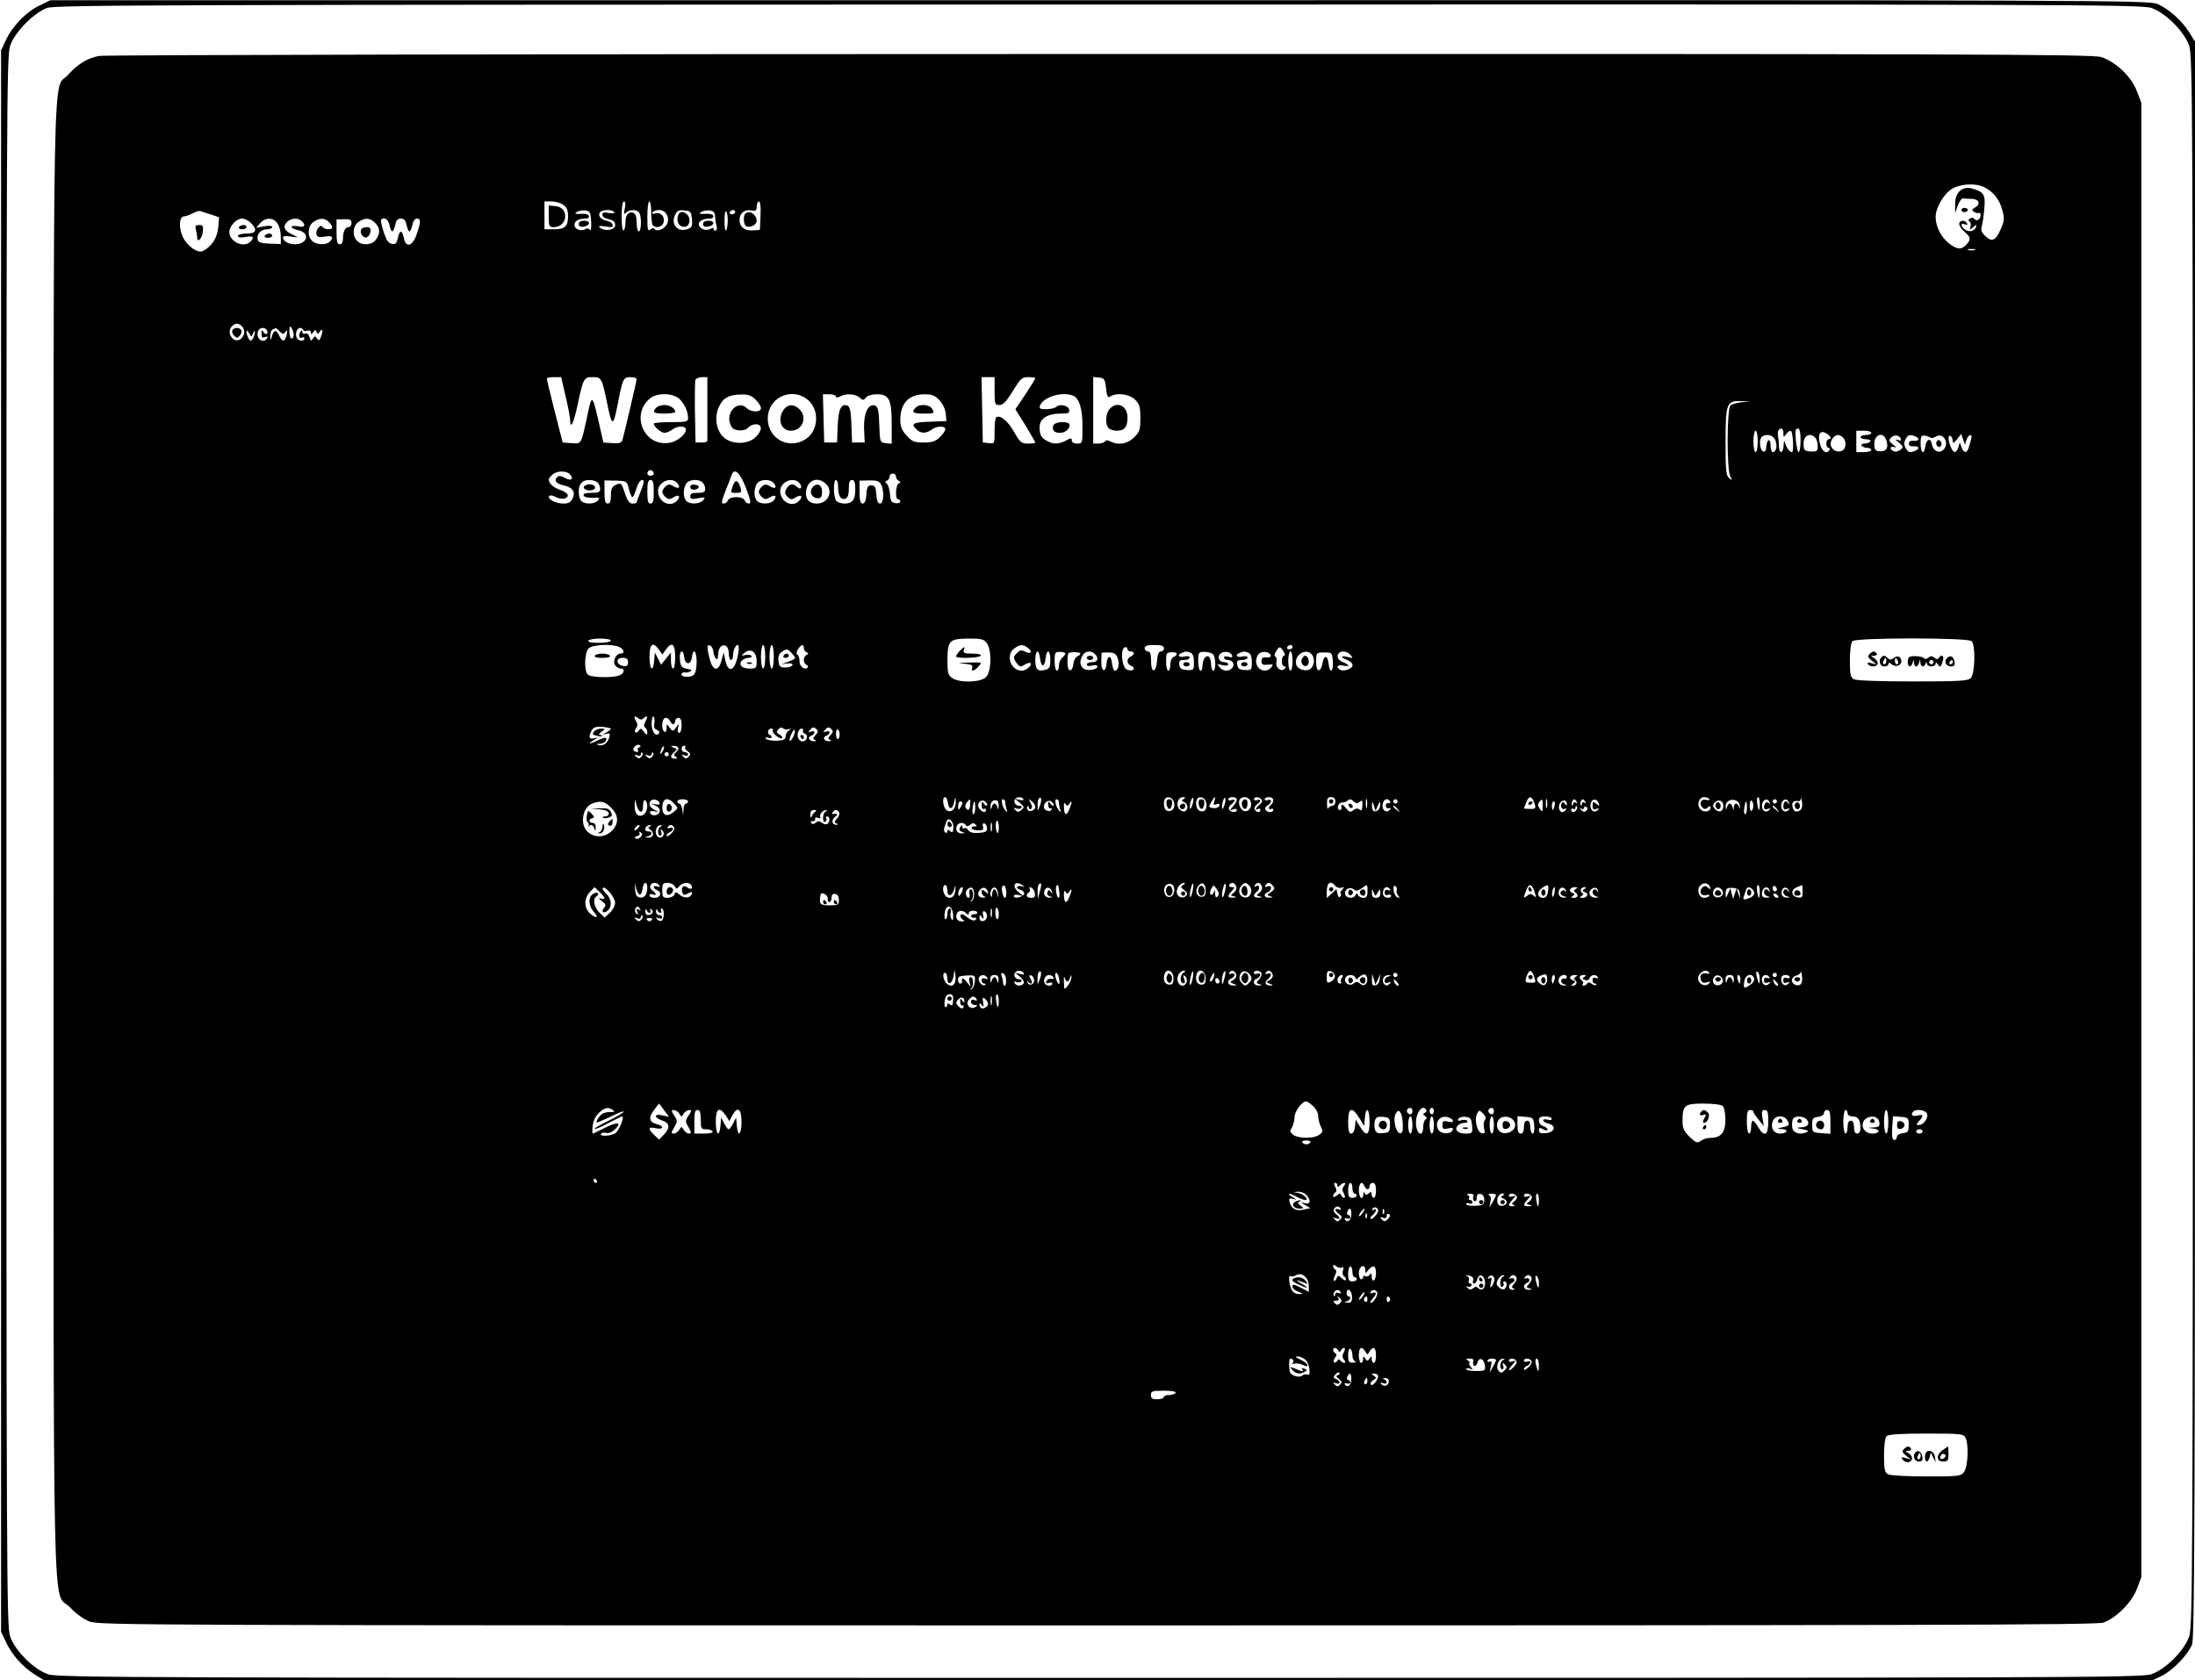 <?xml version="1.0" standalone="no"?>
<!DOCTYPE svg PUBLIC "-//W3C//DTD SVG 20010904//EN"
 "http://www.w3.org/TR/2001/REC-SVG-20010904/DTD/svg10.dtd">
<svg version="1.0" xmlns="http://www.w3.org/2000/svg"
 width="1024pt" height="784pt" viewBox="0 0 1024 784"
 preserveAspectRatio="xMidYMid meet">

<g transform="translate(0,784) scale(0.1,-0.1)"
fill="#000000" stroke="none">
<path d="M184 7814 c-62 -29 -127 -97 -157 -162 l-22 -47 0 -3690 0 -3690 22
-46 c27 -59 76 -115 132 -151 l45 -28 4920 0 4920 0 42 20 c50 25 120 97 140
145 12 30 14 559 14 3758 l0 3723 -28 45 c-35 54 -93 106 -146 130 -40 18
-198 19 -4936 18 l-4895 0 -51 -25z m9852 -11 c67 -23 154 -110 177 -177 16
-46 17 -312 17 -3711 0 -3399 -1 -3665 -17 -3711 -23 -67 -110 -154 -177 -177
-46 -16 -389 -17 -4906 -17 -4517 0 -4860 1 -4906 17 -67 23 -154 110 -177
177 -16 46 -17 312 -17 3711 0 3399 1 3665 17 3711 22 64 110 154 173 177 41
14 495 15 4906 16 4522 1 4864 0 4910 -16z"/>
<path d="M462 7579 c-54 -10 -100 -38 -145 -89 -73 -80 -67 234 -67 -3570 0
-3848 -8 -3491 77 -3581 27 -29 63 -55 91 -66 45 -17 246 -18 4702 -18 3823 0
4662 2 4692 13 61 22 134 95 157 158 l21 55 0 3439 0 3439 -21 55 c-25 68
-100 139 -168 160 -40 13 -694 15 -4671 14 -2544 0 -4644 -4 -4668 -9z m8796
-613 c42 -22 70 -57 83 -106 11 -40 10 -51 -9 -93 -23 -52 -41 -58 -73 -26
-15 15 -19 27 -14 42 4 12 9 49 12 82 6 67 -1 79 -56 95 -47 13 -81 -18 -80
-73 l0 -42 12 35 c7 19 18 35 25 34 6 -1 26 -2 42 -2 34 -2 41 -25 13 -41 -15
-9 -16 -12 -3 -20 8 -5 18 -7 22 -5 4 3 8 -2 8 -10 0 -19 -20 -32 -29 -18 -4
6 -12 7 -20 3 -9 -6 -10 -11 -3 -15 6 -4 8 -14 5 -24 -6 -15 -5 -16 12 -2 16
13 18 13 13 0 -6 -20 -35 -25 -53 -10 -20 17 -19 31 2 23 11 -4 14 -3 9 5 -10
17 -36 15 -36 -3 0 -8 11 -25 25 -37 29 -25 31 -35 8 -60 -22 -25 -46 -23 -84
9 -36 30 -59 78 -59 121 0 44 41 112 80 133 41 22 110 25 148 5z m-6630 -82
c16 -11 22 -25 22 -53 0 -48 -14 -61 -67 -61 l-43 0 0 65 0 65 33 0 c18 0 43
-7 55 -16z m287 -16 c-6 -27 -5 -31 6 -20 18 17 56 15 63 -4 10 -25 7 -84 -4
-84 -5 0 -10 18 -10 40 0 28 -5 43 -16 47 -22 8 -37 -11 -36 -46 0 -17 -4 -33
-9 -36 -5 -4 -9 23 -9 64 0 44 4 71 11 71 7 0 8 -12 4 -32z m123 -17 c0 -27 3
-54 6 -60 12 -18 44 -12 51 9 9 28 -12 52 -38 44 -13 -4 -17 -2 -13 5 4 6 18
11 32 11 31 0 51 -38 35 -67 -12 -23 -48 -36 -57 -22 -3 6 -11 5 -20 -2 -12
-10 -14 0 -14 60 0 39 4 71 9 71 5 0 9 -22 9 -49z m510 -17 l-3 -67 -33 -2
c-38 -3 -62 16 -62 49 0 31 24 50 55 44 21 -4 25 -1 25 18 0 13 5 24 10 24 7
0 10 -25 8 -66z m-2564 5 l38 -13 -4 -48 c-5 -49 -30 -88 -71 -109 -22 -13
-71 20 -92 61 -22 42 -20 100 3 100 9 1 28 7 42 15 14 8 30 12 35 10 6 -2 27
-9 49 -16z m1774 -34 c1 -27 -1 -45 -6 -38 -4 7 -13 9 -21 4 -20 -13 -51 -1
-51 19 0 19 19 30 52 30 11 0 18 5 15 13 -2 7 -18 11 -38 9 -26 -1 -30 0 -19
8 8 6 26 9 40 8 23 -3 25 -8 28 -53z m107 45 c4 -6 -6 -7 -25 -4 -23 5 -30 3
-30 -8 0 -9 13 -18 30 -21 21 -5 30 -12 30 -27 0 -25 -51 -32 -74 -10 -5 6 7
7 29 3 30 -5 37 -3 33 8 -3 8 -13 16 -24 18 -28 5 -44 20 -37 37 6 16 59 19
68 4z m363 -33 c3 -31 0 -39 -20 -46 -45 -17 -80 21 -59 65 9 21 17 25 44 22
29 -3 32 -6 35 -41z m108 12 c1 -15 4 -34 7 -43 3 -8 2 -18 -3 -21 -6 -4 -10
-1 -10 5 0 7 -5 8 -17 1 -21 -11 -53 3 -53 23 0 15 21 26 52 26 11 0 18 5 15
13 -2 7 -18 11 -38 9 -26 -1 -30 0 -19 8 8 6 26 9 40 8 19 -2 25 -9 26 -29z
m59 -25 c-4 -57 -15 -52 -15 7 0 32 4 49 9 41 4 -7 7 -29 6 -48z m35 46 c0 -5
-7 -10 -16 -10 -8 0 -12 5 -9 10 3 6 10 10 16 10 5 0 9 -4 9 -10z m-2260 -50
c33 -33 26 -50 -20 -50 -23 0 -40 -5 -40 -11 0 -7 12 -9 35 -5 36 7 44 -1 23
-22 -31 -31 -98 0 -98 45 0 28 33 63 60 63 11 0 29 -9 40 -20z m124 -2 c9 -12
16 -39 16 -60 l0 -37 -52 2 c-42 2 -53 6 -56 20 -5 25 16 47 44 47 13 0 24 5
24 10 0 7 -14 8 -37 4 l-38 -7 19 22 c25 27 61 27 80 -1z m114 10 c21 -21 13
-31 -18 -24 -16 3 -30 2 -30 -3 0 -5 14 -11 30 -15 58 -11 46 -66 -14 -66 -31
0 -56 15 -56 33 0 5 17 7 38 3 37 -5 37 -5 9 8 -40 18 -49 37 -30 58 19 21 54
23 71 6z m126 -4 c9 -8 16 -20 16 -25 0 -13 -37 -11 -46 3 -10 15 -34 -19 -27
-38 4 -11 15 -13 39 -8 35 6 43 -3 22 -24 -17 -17 -64 -15 -82 4 -24 23 -20
70 6 88 29 20 52 20 72 0z m106 -5 c0 -10 -6 -19 -14 -19 -16 0 -26 -21 -26
-56 0 -15 -6 -24 -15 -24 -12 0 -15 13 -15 58 l0 58 35 1 c28 1 35 -3 35 -18z
m110 1 c24 -24 25 -48 4 -78 -18 -26 -65 -30 -88 -6 -24 23 -20 70 6 88 30 21
54 20 78 -4z m67 -10 c3 -16 9 -30 13 -30 4 0 10 14 14 30 4 22 11 30 26 30
15 0 22 -8 27 -30 3 -16 9 -30 13 -30 4 0 10 14 14 30 3 18 12 30 21 30 19 0
19 -15 -1 -73 -19 -57 -51 -66 -60 -17 -8 39 -20 38 -28 -1 -5 -24 -10 -30
-27 -27 -17 2 -26 16 -39 55 -9 29 -15 55 -12 58 14 14 33 2 39 -25z m7396
-117 c-7 -2 -21 -2 -30 0 -10 3 -4 5 12 5 17 0 24 -2 18 -5z m-8085 -355 c17
-17 15 -43 -4 -59 -31 -26 -70 25 -44 56 15 18 32 19 48 3z m242 -40 c0 -10
-4 -18 -10 -18 -5 0 -10 15 -10 33 0 24 3 28 10 17 5 -8 10 -23 10 -32z m-125
21 c4 -6 4 -13 0 -17 -3 -3 -10 0 -15 8 -8 12 -10 10 -10 -7 0 -17 4 -21 17
-16 11 4 14 3 9 -5 -18 -30 -55 -1 -42 33 6 17 32 20 41 4z m60 -6 c14 -14 18
-14 26 -2 10 16 12 -1 3 -25 -9 -23 -19 -20 -33 11 -13 27 -25 23 -34 -12 -4
-16 -5 -14 -6 7 0 14 5 29 12 31 6 3 13 6 14 6 1 1 9 -6 18 -16z m110 7 c3 -5
12 -7 20 -3 9 3 15 -1 15 -8 0 -11 3 -11 11 1 9 12 12 13 16 1 4 -11 7 -11 14
0 13 21 18 7 7 -21 -7 -20 -11 -22 -19 -10 -8 13 -10 13 -19 0 -8 -13 -11 -12
-16 7 -4 13 -11 20 -20 16 -8 -3 -14 1 -14 8 0 11 -2 11 -9 -1 -11 -16 -4 -33
10 -25 5 4 9 1 9 -4 0 -17 -30 -13 -36 4 -12 30 15 61 31 35z m-234 -15 c5 13
8 15 8 5 0 -8 -4 -22 -9 -30 -9 -13 -11 -13 -20 0 -5 8 -10 22 -10 30 1 11 4
9 12 -5 11 -19 11 -19 19 0z m1458 -296 c12 -50 21 -99 21 -110 0 -46 17 -12
34 69 28 130 30 132 71 132 42 0 43 -3 70 -134 20 -96 26 -96 45 -1 25 129 28
135 60 135 17 0 30 -4 30 -9 0 -9 -57 -252 -66 -284 -5 -14 -14 -17 -47 -15
l-42 3 -25 110 c-27 115 -29 115 -50 15 -30 -137 -26 -131 -73 -128 l-42 3
-37 145 c-20 80 -37 148 -37 153 -1 4 14 7 33 7 l34 0 21 -91z m661 -54 c0
-80 0 -148 0 -152 0 -5 -12 -8 -27 -8 l-28 0 -3 140 c-1 76 0 145 2 152 3 7
17 13 31 13 l25 0 0 -145z m1340 80 c0 -61 1 -65 23 -65 16 0 32 16 62 65 36
59 43 65 72 65 18 0 33 -2 33 -5 0 -3 -21 -37 -46 -75 l-47 -70 47 -75 c25
-42 46 -78 46 -80 0 -3 -15 -5 -34 -5 -31 0 -37 5 -66 56 -30 51 -63 78 -82
67 -5 -2 -8 -31 -8 -64 0 -60 0 -60 -27 -57 l-28 3 -3 153 -3 152 31 0 30 0 0
-65z m520 13 c4 -39 8 -46 20 -38 30 19 89 11 115 -15 21 -20 25 -34 25 -85 0
-55 -3 -65 -29 -91 -31 -31 -75 -38 -111 -19 -13 7 -21 7 -25 0 -3 -5 -17 -10
-31 -10 l-24 0 0 156 0 155 28 -3 c24 -3 27 -8 32 -50z m-1991 -49 c24 -23 41
-59 41 -90 0 -17 -8 -19 -80 -19 -44 0 -80 -3 -80 -7 0 -14 34 -43 50 -43 9 0
25 7 36 15 25 19 64 19 64 0 0 -21 -38 -53 -71 -60 -121 -27 -192 129 -95 207
31 26 106 24 135 -3z m356 -4 c14 -13 25 -31 25 -40 0 -20 -46 -20 -67 1 -38
38 -97 -17 -77 -73 7 -21 17 -29 40 -31 19 -2 36 3 44 12 7 9 23 16 36 16 32
0 31 -30 -2 -61 -37 -35 -113 -34 -150 2 -34 34 -42 94 -20 141 20 42 46 56
104 57 33 1 49 -5 67 -24z m244 -1 c56 -47 50 -147 -13 -185 -86 -52 -186 14
-173 115 12 88 117 128 186 70z m131 16 c0 -7 6 -7 19 0 28 15 72 12 91 -5 15
-14 18 -14 30 0 7 9 29 15 51 15 57 0 69 -24 69 -138 l0 -93 -27 3 c-28 3 -28
4 -31 86 -2 65 -6 84 -19 89 -32 12 -54 -34 -52 -106 l3 -66 -30 0 -29 0 -3
83 c-2 62 -7 84 -18 89 -30 11 -43 -16 -46 -95 l-3 -77 -30 0 -30 0 -3 113 -3
112 31 0 c16 0 30 -5 30 -10z m482 -17 c16 -17 28 -42 30 -63 l3 -35 -77 -3
c-80 -3 -90 -9 -62 -36 19 -20 44 -20 70 -1 24 18 64 19 64 2 0 -8 -12 -24
-26 -38 -20 -19 -36 -24 -76 -24 -43 0 -53 4 -79 33 -22 24 -29 42 -29 73 0
76 39 118 111 119 37 0 50 -5 71 -27z m623 21 c30 -12 45 -60 45 -144 0 -79 0
-80 -25 -80 -15 0 -25 6 -25 14 0 13 -4 13 -27 0 -34 -17 -57 -18 -86 -3 -30
16 -37 28 -37 66 0 40 37 63 100 63 34 0 41 3 38 18 -4 20 -45 29 -61 13 -12
-12 -77 -15 -77 -3 2 43 98 78 155 56z m3120 -31 c-22 -3 -45 -9 -52 -15 -17
-14 -18 -300 -1 -331 10 -20 10 -21 -5 -8 -15 11 -17 36 -17 169 0 181 5 193
74 190 l41 -1 -40 -4z m195 -145 c0 -21 0 -21 14 -2 8 10 18 16 22 12 9 -10
13 -98 4 -98 -11 0 -27 22 -33 45 -3 13 -5 9 -6 -12 -1 -40 -21 -44 -22 -5 0
15 -2 36 -4 46 -4 22 2 36 16 36 5 0 9 -10 9 -22z m80 -33 c0 -30 -4 -55 -9
-55 -9 0 -20 98 -12 106 14 14 21 -3 21 -51z m-200 -5 c0 -27 -4 -50 -10 -50
-5 0 -10 23 -10 50 0 28 5 50 10 50 6 0 10 -22 10 -50z m340 18 c0 -5 -4 -8
-10 -8 -5 0 -10 -9 -10 -20 0 -11 5 -20 11 -20 5 0 7 -4 4 -10 -13 -21 -35 -8
-44 27 -13 46 0 69 30 50 10 -6 19 -15 19 -19z m190 22 c0 -5 -11 -10 -25 -10
-14 0 -25 -4 -25 -10 0 -5 12 -10 26 -10 14 0 23 -4 19 -10 -3 -5 -15 -10 -26
-10 -11 0 -17 -4 -14 -10 3 -5 15 -10 26 -10 10 0 19 -4 19 -10 0 -5 -16 -10
-35 -10 l-35 0 0 50 0 50 35 0 c19 0 35 -4 35 -10z m-448 -34 c11 -26 5 -56
-12 -56 -5 0 -10 14 -10 31 0 17 -4 28 -10 24 -5 -3 -10 -18 -10 -31 0 -32
-24 -27 -28 5 -5 35 5 51 33 51 17 0 29 -8 37 -24z m186 12 c7 -7 12 -24 12
-39 0 -24 -3 -27 -32 -26 -29 2 -33 5 -34 32 -2 41 28 59 54 33z m130 0 c19
-19 14 -56 -8 -63 -24 -8 -50 10 -50 34 0 19 19 41 35 41 6 0 16 -5 23 -12z
m201 -10 c13 -35 3 -55 -27 -54 -23 1 -27 6 -28 31 -2 46 40 64 55 23z m69 4
c2 -8 -2 -10 -15 -5 -13 5 -12 1 6 -13 21 -18 21 -21 7 -33 -9 -7 -23 -11 -31
-7 -21 8 -19 27 3 19 11 -3 9 0 -6 12 -19 14 -21 20 -11 31 14 17 40 15 47 -4z
m66 12 c24 -9 19 -24 -6 -21 -15 1 -23 -3 -23 -13 0 -10 8 -14 23 -13 25 3 30
-12 6 -21 -25 -10 -33 -7 -44 14 -8 14 -8 26 0 40 11 21 19 24 44 14z m72 -6
c3 -4 14 -2 24 4 37 24 68 -34 34 -63 -20 -17 -48 -1 -52 30 -5 30 -26 21 -30
-12 -5 -42 -22 -32 -22 13 0 34 3 39 20 37 11 -2 22 -6 26 -9z m104 -16 c0
-13 5 -11 20 8 l19 25 9 -25 9 -25 7 23 c9 26 30 30 22 5 -2 -10 -7 -28 -11
-40 -8 -29 -23 -29 -34 -1 l-8 23 -7 -23 c-10 -29 -24 -28 -36 4 -13 33 -13
57 0 49 6 -3 10 -14 10 -23z m-6060 -153 c0 -5 -7 -9 -15 -9 -15 0 -20 12 -9
23 8 8 24 -1 24 -14z m-390 -4 c18 -22 4 -31 -25 -15 -18 10 -28 11 -36 3 -16
-16 -4 -30 30 -38 42 -9 57 -30 43 -60 -9 -19 -19 -25 -45 -25 -35 0 -77 23
-64 36 4 4 18 2 31 -6 27 -14 60 -7 54 12 -2 6 -19 17 -37 23 -29 9 -50 29
-51 47 0 4 7 14 16 22 20 20 68 21 84 1z m820 -62 c22 -57 25 -73 14 -73 -8 0
-17 7 -20 15 -4 9 -19 15 -39 15 -20 0 -35 -6 -39 -15 -3 -8 -12 -15 -20 -15
-12 0 -10 11 8 58 13 31 26 65 29 75 13 36 39 13 67 -60z m700 53 c0 -8 6 -17
13 -20 10 -5 10 -7 0 -12 -15 -7 -18 -74 -3 -74 6 0 10 -5 10 -11 0 -6 -10 -9
-22 -7 -19 2 -24 10 -26 43 -2 22 -9 44 -15 48 -9 6 -9 10 1 14 6 2 12 11 12
19 0 8 7 14 15 14 8 0 15 -6 15 -14z m-1392 -28 c7 -7 12 -20 12 -30 0 -14 -8
-18 -41 -18 -28 0 -39 -4 -36 -12 2 -8 19 -12 42 -11 32 2 35 1 25 -12 -15
-18 -61 -20 -78 -3 -7 7 -12 26 -12 43 0 38 16 55 50 55 14 0 31 -5 38 -12z
m146 -30 c5 -21 13 -38 16 -38 4 0 12 18 19 40 7 23 18 40 26 40 12 0 11 -9
-5 -50 -11 -28 -20 -53 -20 -55 0 -3 -9 -5 -19 -5 -14 0 -24 13 -36 49 -16 48
-17 49 -41 39 -19 -9 -24 -19 -24 -50 0 -27 -4 -38 -15 -38 -11 0 -15 13 -15
54 l0 54 53 -1 c51 -2 52 -2 61 -39z m116 -13 c0 -42 -3 -55 -15 -55 -12 0
-15 13 -15 55 0 42 3 55 15 55 12 0 15 -13 15 -55z m110 40 c17 -21 6 -29 -18
-14 -17 10 -23 10 -36 0 -9 -8 -16 -19 -16 -26 0 -7 7 -18 16 -26 13 -10 19
-10 36 0 24 15 35 7 18 -14 -31 -37 -90 -9 -90 44 0 43 63 69 90 36z m118 3
c7 -7 12 -20 12 -30 0 -14 -8 -18 -35 -18 -26 0 -35 -4 -35 -16 0 -13 7 -15
37 -9 33 6 35 5 24 -9 -16 -19 -62 -21 -79 -4 -15 15 -16 53 -2 79 12 22 59
26 78 7z m332 -3 c17 -21 6 -29 -18 -14 -17 10 -23 10 -36 0 -9 -8 -16 -19
-16 -26 0 -7 7 -18 16 -26 13 -10 19 -10 36 0 24 15 35 7 18 -14 -15 -18 -61
-20 -78 -3 -15 15 -16 53 -2 79 13 23 62 26 80 4z m120 0 c16 -19 5 -34 -12
-17 -18 18 -36 14 -49 -9 -9 -17 -8 -25 5 -37 14 -14 20 -15 37 -4 25 16 37 8
19 -13 -31 -37 -90 -9 -90 44 0 43 63 69 90 36z m122 -2 c38 -34 12 -93 -41
-93 -33 0 -51 16 -51 48 0 57 51 83 92 45z m58 -15 c0 -42 13 -63 34 -55 11 4
16 19 16 47 0 29 4 40 15 40 11 0 15 -11 15 -43 0 -49 -13 -67 -50 -67 -14 0
-31 5 -38 12 -14 14 -16 98 -2 98 6 0 10 -15 10 -32z m200 12 c16 -29 13 -90
-4 -90 -10 0 -16 14 -18 43 -2 34 -7 42 -23 42 -16 0 -21 -8 -23 -42 -2 -29
-8 -43 -18 -43 -10 0 -14 14 -14 54 l0 53 45 1 c34 1 47 -3 55 -18z m-1260
-730 c0 -5 -25 -10 -56 -10 -34 0 -53 4 -49 10 3 6 28 10 56 10 27 0 49 -4 49
-10z m1754 -12 c24 -34 21 -133 -4 -158 -25 -25 -124 -28 -158 -4 -19 13 -22
24 -22 84 0 49 4 73 16 84 11 12 35 16 84 16 60 0 71 -3 84 -22z m4594 10 c19
-19 16 -153 -4 -172 -13 -14 -52 -16 -270 -16 -157 0 -263 4 -275 10 -16 9
-19 22 -19 88 0 47 5 83 12 90 17 17 539 17 556 0z m-6307 -28 c22 -13 25 -30
4 -30 -22 0 -39 -38 -24 -56 6 -8 18 -14 25 -14 8 0 14 -4 14 -8 0 -22 -29
-32 -90 -32 -38 0 -71 5 -78 12 -18 18 -15 103 4 122 18 19 114 22 145 6z
m183 -12 l16 -22 16 22 c28 40 44 28 44 -33 0 -30 -4 -55 -10 -55 -5 0 -10 17
-10 38 l0 37 -23 -29 -23 -28 -14 28 -15 29 -3 -37 c-5 -58 -22 -45 -22 17 0
61 16 73 44 33z m254 -9 c5 -34 22 -49 22 -18 0 33 15 53 34 46 10 -4 16 -18
16 -37 0 -16 5 -30 10 -30 6 0 10 10 10 23 0 12 4 29 10 37 17 27 22 1 10 -49
-15 -65 -44 -71 -56 -13 l-8 37 -10 -37 c-14 -54 -40 -51 -55 6 -14 57 -14 69
2 64 6 -3 14 -15 15 -29z m242 -24 c0 -30 -4 -55 -10 -55 -5 0 -10 25 -10 55
0 30 5 55 10 55 6 0 10 -25 10 -55z m40 0 c0 -30 -4 -55 -10 -55 -5 0 -10 25
-10 55 0 30 5 55 10 55 6 0 10 -25 10 -55z m140 41 c0 -8 6 -17 13 -20 10 -5
10 -7 0 -12 -7 -3 -13 -14 -13 -24 0 -10 6 -20 13 -23 6 -2 9 -8 5 -12 -13
-14 -38 4 -38 29 0 14 -4 28 -10 31 -6 4 -5 13 3 25 14 23 27 26 27 6z m1046
0 c24 -18 13 -31 -14 -17 -16 9 -24 7 -36 -5 -20 -19 -20 -25 -2 -50 13 -17
18 -17 36 -6 12 7 24 11 27 8 10 -10 -19 -36 -40 -36 -53 0 -77 75 -35 104 28
20 39 20 64 2z m634 -1 c0 -8 -6 -15 -14 -15 -10 0 -16 -13 -18 -42 -4 -59
-28 -63 -28 -4 0 34 -4 46 -15 46 -8 0 -15 7 -15 15 0 11 12 15 45 15 33 0 45
-4 45 -15z m600 5 c0 -5 -7 -10 -16 -10 -8 0 -12 5 -9 10 3 6 10 10 16 10 5 0
9 -4 9 -10z m-770 -10 c0 -5 7 -10 15 -10 8 0 15 -4 15 -9 0 -5 -7 -11 -15
-15 -8 -3 -15 -12 -15 -21 0 -9 7 -18 15 -21 23 -9 18 -26 -7 -22 -16 2 -24
12 -30 38 -8 38 -2 70 13 70 5 0 9 -4 9 -10z m728 -10 c7 -12 8 -20 2 -20 -5
0 -10 -11 -10 -25 0 -14 5 -25 12 -25 9 0 9 -3 0 -12 -16 -16 -44 9 -37 33 3
9 1 20 -4 24 -7 4 -6 13 2 25 15 25 19 25 35 0z m-2458 -45 c0 -33 -2 -35 -34
-35 -36 0 -53 19 -33 39 6 6 19 11 30 11 10 0 16 4 13 9 -3 5 -16 7 -29 4 -21
-4 -21 -4 -3 11 29 23 56 4 56 -39z m165 35 c21 -23 21 -23 -20 -39 l-30 -11
28 4 c17 2 26 -1 24 -8 -2 -6 -17 -11 -33 -11 -25 0 -29 4 -32 30 -3 19 2 33
14 42 24 17 28 17 49 -7z m-503 -17 c2 -17 9 -28 18 -28 9 0 16 11 18 28 6 46
22 30 22 -22 0 -30 -5 -53 -14 -61 -17 -14 -63 -10 -56 5 3 6 9 9 14 7 5 -2
16 0 25 4 12 5 8 9 -14 13 -26 5 -30 11 -33 44 -4 42 15 52 20 10z m1660 -5
c2 -18 8 -33 13 -33 6 0 11 15 13 33 5 46 22 40 22 -8 0 -34 -4 -41 -24 -46
-36 -9 -46 2 -46 47 0 47 17 52 22 7z m118 22 c0 -4 -7 -13 -15 -20 -8 -7 -15
-23 -15 -36 0 -13 -4 -24 -10 -24 -5 0 -10 20 -10 44 0 40 2 44 25 44 14 0 25
-4 25 -8z m70 0 c0 -4 -6 -10 -14 -13 -8 -3 -16 -18 -18 -33 -5 -45 -28 -42
-28 4 0 21 2 41 4 43 8 8 56 7 56 -1z m68 -2 c20 -20 14 -38 -13 -38 -14 0
-25 -5 -25 -11 0 -7 10 -9 25 -5 14 4 25 2 25 -4 0 -16 -49 -23 -65 -10 -18
15 -19 34 -5 61 12 21 40 25 58 7z m106 -19 c10 -28 3 -59 -13 -59 -5 0 -11
15 -13 33 -4 42 -22 41 -26 -1 -4 -45 -26 -35 -24 11 0 20 1 38 1 40 1 1 16 3
33 2 26 0 34 -5 42 -26z m276 20 c0 -5 -7 -12 -15 -15 -9 -4 -15 -19 -15 -35
0 -16 -4 -29 -10 -29 -5 0 -10 19 -10 43 0 38 2 42 25 43 14 1 25 -2 25 -7z
m64 5 c11 -4 16 -19 16 -44 0 -37 -1 -38 -32 -37 -26 2 -34 7 -36 25 -3 18 1
22 22 22 14 0 26 5 26 11 0 7 -10 9 -25 5 -25 -6 -36 8 -12 17 18 8 23 8 41 1z
m104 -6 c14 -12 16 -78 2 -78 -5 0 -10 13 -10 29 0 17 -5 33 -11 37 -14 8 -29
-14 -29 -43 0 -13 -4 -23 -10 -23 -5 0 -10 20 -10 44 0 41 2 44 28 44 15 0 33
-5 40 -10z m90 -7 c3 -9 -2 -11 -17 -6 -12 4 -21 2 -21 -4 0 -6 9 -11 19 -11
23 0 34 -23 18 -39 -16 -16 -42 -14 -58 6 -13 15 -11 16 14 9 16 -4 27 -2 27
4 0 5 -9 10 -19 10 -23 0 -34 23 -18 39 15 15 49 10 55 -8z m76 13 c11 -4 16
-19 16 -44 0 -37 -1 -38 -32 -37 -26 2 -34 7 -36 25 -3 18 1 22 22 22 14 0 26
5 26 11 0 7 -10 9 -25 5 -25 -6 -36 8 -12 17 18 8 23 8 41 1z m104 -12 c2 -8
-5 -11 -20 -10 -17 2 -23 -2 -23 -17 0 -16 6 -19 29 -17 26 3 28 1 17 -12 -26
-31 -71 -12 -71 29 0 12 6 27 12 33 15 15 50 12 56 -6z m102 -27 c0 -25 -4
-45 -10 -45 -5 0 -10 20 -10 45 0 25 5 45 10 45 6 0 10 -20 10 -45z m88 33
c17 -17 15 -53 -3 -68 -20 -17 -61 -5 -68 19 -11 42 42 78 71 49z m100 -35 c4
-50 -15 -59 -20 -10 -4 40 -21 42 -28 3 -8 -46 -30 -45 -30 2 0 47 1 48 42 47
32 0 33 -2 36 -42z m83 30 c13 -15 11 -16 -13 -9 -35 8 -37 -1 -3 -14 14 -5
25 -16 25 -25 0 -16 -42 -31 -59 -20 -21 12 -11 25 14 19 14 -3 25 -3 25 0 0
4 -11 11 -25 16 -24 9 -32 29 -18 43 12 12 40 7 54 -10z m-3371 -34 c0 -15 -5
-20 -22 -17 -34 5 -37 38 -4 38 20 0 26 -5 26 -21z m75 -259 c17 14 19 7 5
-20 -7 -13 -7 -21 0 -25 5 -3 10 -14 10 -23 -1 -15 -3 -14 -16 3 -12 17 -16
18 -24 5 -5 -8 -12 -11 -16 -7 -4 3 -2 12 4 20 7 8 7 18 2 27 -15 23 -12 34 5
20 12 -10 18 -10 30 0z m48 -25 c-4 -17 0 -27 11 -31 9 -3 14 -10 11 -15 -14
-21 -35 5 -35 43 0 21 4 37 9 34 4 -3 6 -17 4 -31z m73 10 c4 -8 10 -15 15
-15 5 0 9 7 9 15 0 8 7 15 15 15 10 0 15 -11 15 -35 0 -19 -5 -35 -11 -35 -7
0 -9 9 -6 23 6 22 6 22 -9 2 -15 -20 -15 -20 -30 -1 -14 19 -14 19 -14 -3 0
-12 -4 -19 -10 -16 -17 10 -12 65 5 65 9 0 18 -7 21 -15z m-276 -36 c0 -3 -10
-11 -22 -18 -22 -11 -22 -11 -1 -6 18 5 20 2 16 -14 -7 -28 -28 -44 -50 -38
-14 4 -14 5 4 6 12 0 25 6 28 12 12 19 -2 21 -34 5 -38 -20 -54 -20 -21 0 23
14 23 14 3 9 -25 -7 -29 5 -13 36 9 15 20 19 50 17 22 -2 40 -6 40 -9z m829
-2 c14 4 14 3 1 -6 -8 -5 -15 -18 -15 -28 0 -14 -9 -18 -42 -20 -24 0 -46 4
-50 10 -4 6 0 8 10 4 10 -3 17 -2 17 3 0 6 -4 10 -8 10 -5 0 -9 7 -9 15 0 8 7
15 14 15 8 0 12 -4 8 -9 -6 -11 36 -44 44 -35 3 3 -2 10 -12 16 -15 8 -16 12
-6 24 8 10 16 11 22 5 5 -5 17 -7 26 -4z m126 -27 c-13 -14 -13 -19 -3 -23 9
-4 7 -6 -4 -6 -23 -1 -33 18 -14 25 9 3 16 11 16 16 0 6 -7 7 -16 4 -14 -5
-15 -4 -4 9 10 12 16 13 27 4 11 -10 11 -15 -2 -29z m70 0 c-13 -14 -13 -19
-3 -23 9 -4 7 -6 -4 -6 -23 -1 -33 18 -14 25 9 3 16 11 16 16 0 6 -7 7 -16 4
-14 -5 -15 -4 -4 9 10 12 16 13 27 4 11 -10 11 -15 -2 -29z m-175 -10 c-16
-31 -23 -18 -8 15 7 15 14 23 16 17 2 -6 -2 -21 -8 -32z m46 31 c-3 -5 1 -11
9 -15 18 -6 9 -36 -11 -36 -8 0 -17 7 -20 15 -8 19 2 45 16 45 6 0 9 -4 6 -9z
m171 -21 c-2 -29 -17 -24 -17 6 0 14 4 23 9 19 6 -3 9 -14 8 -25z m-935 -58
c-7 -2 -10 -8 -6 -13 6 -10 -9 -12 -19 -2 -10 10 14 34 26 26 8 -5 7 -8 -1
-11z m109 -19 c-12 -20 -14 -14 -5 12 4 9 9 14 11 11 3 -2 0 -13 -6 -23z m73
18 c3 -5 -1 -14 -10 -21 -12 -11 -12 -15 -2 -21 10 -7 9 -9 -4 -9 -22 0 -23
13 -2 31 14 12 14 14 -3 20 -16 7 -16 8 -1 8 9 1 19 -3 22 -8z m33 2 c-4 -3 1
-12 11 -19 14 -10 15 -15 5 -25 -11 -11 -15 -11 -25 0 -11 10 -10 11 5 6 10
-4 17 -2 17 4 0 6 -7 11 -15 11 -8 0 -15 7 -15 15 0 8 5 15 12 15 6 0 8 -3 5
-7z m-205 -45 c-9 -9 -15 -9 -24 1 -11 10 -10 11 5 6 10 -5 17 -2 17 6 0 7 3
9 7 6 4 -4 1 -13 -5 -19z m50 0 c-9 -9 -15 -9 -24 1 -11 10 -10 11 5 6 10 -5
17 -2 17 6 0 7 3 9 7 6 4 -4 1 -13 -5 -19z m78 12 c0 -5 -4 -10 -10 -10 -5 0
-10 5 -10 10 0 6 5 10 10 10 6 0 10 -4 10 -10z m1302 -225 c4 -35 22 -35 29 1
7 28 7 28 8 3 1 -35 -23 -56 -44 -39 -16 14 -21 60 -6 60 5 0 11 -11 13 -25z
m352 16 c4 -5 -4 -7 -16 -4 l-23 5 23 -19 c21 -18 22 -20 7 -33 -13 -11 -18
-11 -28 0 -10 10 -9 12 5 7 10 -3 20 -2 23 3 4 6 -1 10 -9 10 -18 0 -29 16
-21 30 8 12 32 13 39 1z m77 -32 l-10 -24 0 26 c-1 14 2 29 6 33 12 12 14 -9
4 -35z m627 12 c4 -26 -13 -42 -35 -34 -14 5 -18 45 -6 57 14 14 38 0 41 -23z
m44 20 c-11 -7 -11 -9 2 -14 18 -7 21 -33 5 -43 -6 -3 -18 0 -26 9 -19 18 -8
57 15 57 13 0 14 -2 4 -9z m39 -32 c-6 -16 -10 -18 -10 -7 -1 22 12 55 16 42
2 -6 -1 -22 -6 -35z m67 12 c4 -29 -9 -44 -31 -35 -17 6 -23 44 -10 58 14 14
38 0 41 -23z m37 9 c-5 -16 -3 -19 11 -13 12 4 15 2 12 -8 -4 -12 -35 -14 -46
-4 -4 3 21 45 26 45 2 0 1 -9 -3 -20z m46 -21 c-6 -16 -10 -18 -10 -7 -1 22
12 55 16 42 2 -6 -1 -22 -6 -35z m59 29 c0 -6 -8 -20 -17 -31 -17 -19 -17 -20
0 -14 9 4 17 2 17 -3 0 -14 -27 -12 -36 2 -4 6 0 16 9 23 21 15 22 29 2 21 -8
-3 -15 -1 -15 4 0 6 9 10 20 10 11 0 20 -5 20 -12z m65 -9 c10 -30 -18 -57
-39 -39 -16 13 -21 42 -9 53 14 14 42 6 48 -14z m51 9 c4 -6 0 -16 -9 -23 -18
-13 -24 -30 -7 -20 6 3 10 1 10 -4 0 -15 -17 -14 -26 1 -4 6 0 16 9 23 21 15
22 29 2 21 -8 -3 -15 -1 -15 4 0 14 27 12 36 -2z m54 -2 c0 -8 -4 -18 -10 -21
-5 -3 -10 -11 -10 -16 0 -6 5 -7 10 -4 6 3 10 1 10 -4 0 -15 -27 -14 -36 0 -4
7 1 16 10 21 20 11 21 32 1 24 -8 -3 -15 -1 -15 4 0 6 9 10 20 10 11 0 20 -6
20 -14z m290 -6 c0 -11 -6 -20 -14 -20 -8 0 -17 -6 -19 -12 -3 -7 -6 2 -6 20
-1 26 3 32 19 32 13 0 20 -7 20 -20z m147 -27 c-3 -10 -5 -2 -5 17 0 19 2 27
5 18 2 -10 2 -26 0 -35z m781 20 c9 -26 7 -28 -19 -28 -16 0 -29 1 -29 2 0 1
4 13 10 27 12 34 26 33 38 -1z m59 -20 c-3 -10 -5 -2 -5 17 0 19 2 27 5 18 2
-10 2 -26 0 -35z m757 38 c4 -5 -2 -7 -13 -4 -24 6 -36 -13 -21 -33 10 -11 16
-12 26 -3 11 9 14 9 14 0 0 -19 -31 -25 -47 -8 -19 19 -8 57 17 57 10 0 21 -4
24 -9z m236 -21 c0 -16 -2 -30 -4 -30 -2 0 -6 14 -8 30 -3 17 -1 30 4 30 4 0
8 -13 8 -30z m188 -31 c-19 -13 -33 -5 -36 19 -3 20 7 27 31 23 4 0 8 5 8 12
1 6 4 -1 6 -17 3 -17 -1 -32 -9 -37z m-5410 -7 c8 -2 12 7 12 28 0 18 4 29 10
25 15 -9 12 -51 -4 -64 -24 -20 -46 -2 -45 38 1 35 2 35 8 7 3 -16 12 -31 19
-34z m89 41 c3 -7 -4 -10 -19 -7 l-23 5 23 -11 c15 -6 22 -17 20 -27 -4 -20
-39 -25 -45 -6 -3 7 4 10 19 7 l23 -5 -22 12 c-23 12 -29 29 -16 43 10 10 36
3 40 -11z m69 -4 c19 -21 18 -21 -4 -39 -29 -24 -52 -15 -52 19 0 46 24 55 56
20z m64 11 c0 -5 -4 -10 -10 -10 -5 0 -11 -12 -11 -27 l-2 -28 -4 28 c-2 15
-9 27 -14 27 -5 0 -9 5 -9 10 0 6 11 10 25 10 14 0 25 -4 25 -10z m1316 -15
c-1 -26 -10 -32 -21 -15 -4 6 -1 17 5 25 17 20 18 19 16 -10z m79 -4 c-3 -3
-10 1 -15 9 -8 12 -10 10 -10 -8 0 -13 4 -20 10 -17 6 3 10 1 10 -4 0 -16 -16
-13 -30 4 -18 21 6 51 27 34 7 -7 11 -14 8 -18z m54 -4 c-1 -17 -2 -18 -6 -4
-2 9 -8 17 -13 17 -5 0 -11 -8 -13 -17 -4 -14 -5 -13 -6 4 -1 21 16 35 32 26
4 -2 6 -14 6 -26z m31 19 c0 -8 3 -23 6 -33 5 -12 4 -15 -3 -8 -16 15 -26 55
-14 55 6 0 11 -6 11 -14z m140 -21 c0 -17 -27 -27 -36 -14 -3 6 -3 13 0 16 3
4 6 1 6 -6 0 -7 5 -9 10 -6 7 4 6 14 -2 28 -10 20 -10 21 5 8 10 -7 17 -19 17
-26z m85 6 c-3 -3 -10 1 -15 9 -7 10 -10 11 -10 3 0 -20 4 -28 13 -25 5 1 6
-2 2 -7 -7 -13 -35 -3 -35 13 0 22 22 37 37 24 7 -6 11 -13 8 -17z m25 15 c0
-8 3 -23 6 -33 5 -12 4 -15 -3 -8 -16 15 -26 55 -14 55 6 0 11 -6 11 -14z
m1378 2 c8 -8 15 -8 25 0 12 10 14 7 13 -17 -1 -22 -4 -27 -13 -19 -9 7 -18 6
-29 -3 -14 -11 -19 -10 -35 10 -17 21 -24 20 -20 -1 0 -5 -4 -8 -10 -8 -6 0
-9 8 -7 18 2 9 11 17 20 17 9 0 20 4 24 8 10 10 18 9 32 -5z m167 2 c4 -6 1
-9 -7 -8 -7 2 -13 -4 -13 -12 0 -8 7 -14 15 -12 11 3 12 1 3 -8 -14 -15 -33
-4 -33 19 0 29 22 42 35 21z m35 0 c0 -5 -4 -10 -10 -10 -5 0 -10 5 -10 10 0
6 5 10 10 10 6 0 10 -4 10 -10z m677 -21 c0 -29 -2 -30 -13 -14 -10 14 -11 22
-3 32 15 18 16 17 16 -18z m113 8 c0 -8 -3 -8 -9 2 -6 9 -11 10 -15 2 -10 -15
3 -33 16 -25 7 4 8 2 4 -4 -4 -7 -12 -12 -17 -12 -16 0 -22 29 -9 45 13 16 30
11 30 -8z m46 11 c4 -7 3 -8 -4 -4 -7 4 -12 2 -12 -5 0 -7 -3 -10 -6 -6 -6 5
3 27 11 27 2 0 7 -5 11 -12z m40 0 c4 -7 3 -8 -4 -4 -7 4 -12 2 -12 -5 0 -7
-3 -10 -6 -6 -6 5 3 27 11 27 2 0 7 -5 11 -12z m63 -9 c4 -12 2 -12 -12 0 -15
12 -17 11 -17 -9 0 -17 4 -21 18 -15 13 5 14 3 5 -6 -14 -14 -33 -3 -33 20 0
33 29 41 39 10z m581 -9 c0 -27 -19 -35 -38 -17 -12 13 -13 19 -3 31 16 19 41
10 41 -14z m77 -1 c1 -14 0 -17 -3 -6 -3 9 -10 17 -15 17 -5 0 -10 -8 -10 -17
-1 -17 -2 -17 -6 0 -2 9 -8 17 -13 17 -5 0 -11 -8 -13 -17 -4 -14 -5 -13 -6 4
-2 39 63 41 66 2z m63 1 c0 -10 -4 -21 -8 -24 -5 -3 -9 8 -9 24 0 16 4 27 9
24 4 -3 8 -14 8 -24z m76 12 c1 -7 0 -8 -3 -2 -7 14 -23 2 -23 -17 0 -10 6
-13 18 -8 13 5 14 3 5 -6 -14 -14 -33 -3 -33 20 0 31 30 42 36 13z m34 8 c0
-5 -4 -10 -10 -10 -5 0 -10 5 -10 10 0 6 5 10 10 10 6 0 10 -4 10 -10z m56 -8
c1 -7 0 -8 -3 -2 -8 18 -23 11 -23 -11 0 -16 4 -20 18 -14 13 5 14 3 5 -6 -14
-14 -33 -3 -33 20 0 31 30 42 36 13z m-5495 -21 c35 -35 37 -71 7 -105 -50
-55 -138 -26 -138 45 0 39 16 68 43 79 38 15 58 11 88 -19z m1639 22 c0 -5 -5
-15 -10 -23 -8 -12 -10 -11 -10 8 0 12 5 22 10 22 6 0 10 -3 10 -7z m60 -23
c0 -16 -4 -30 -8 -30 -5 0 -7 14 -4 30 2 17 6 30 8 30 2 0 4 -13 4 -30z m440
20 c12 19 13 8 0 -24 -13 -35 -25 -33 -26 5 -1 20 2 26 7 17 7 -11 11 -10 19
2z m1438 -10 c10 23 11 23 11 4 1 -21 -21 -39 -33 -27 -3 4 -6 16 -5 27 1 18
2 18 9 -4 l7 -25 11 25z m825 0 c-3 -11 -7 -20 -9 -20 -2 0 -4 9 -4 20 0 11 4
20 9 20 5 0 7 -9 4 -20z m897 -10 c0 -16 -4 -30 -8 -30 -5 0 -7 14 -4 30 2 17
6 30 8 30 2 0 4 -13 4 -30z m-1629 -7 c13 -16 12 -17 -3 -4 -10 7 -18 15 -18
17 0 8 8 3 21 -13z m834 -2 c-8 -14 -25 -14 -25 0 0 5 5 7 10 4 6 -3 10 -1 10
6 0 7 3 10 6 6 3 -3 3 -10 -1 -16z m46 -4 c-8 -8 -14 -7 -23 2 -10 11 -10 13
0 7 6 -4 12 -2 12 4 0 6 5 8 11 4 8 -4 8 -9 0 -17z m890 6 c13 -16 12 -17 -3
-4 -10 7 -18 15 -18 17 0 8 8 3 21 -13z m-4487 -11 c-6 -4 -14 -14 -17 -22 -4
-10 -6 -8 -6 8 -1 15 5 22 17 22 10 0 13 -3 6 -8z m49 1 c-7 -2 -13 -16 -13
-29 0 -15 4 -23 10 -19 6 4 8 11 5 16 -4 5 -1 9 4 9 14 0 14 -27 1 -35 -6 -4
-17 -1 -25 5 -12 10 -18 10 -29 1 -10 -8 -16 -9 -21 -1 -4 6 -1 9 7 8 7 -2 12
2 11 9 -2 8 4 10 15 6 9 -3 14 -3 10 2 -9 10 10 35 26 34 7 0 6 -2 -1 -6z m62
-4 c4 -5 -1 -19 -10 -29 -13 -14 -13 -19 -3 -23 9 -4 9 -6 1 -6 -21 -2 -26 22
-8 36 17 12 13 18 -8 14 -5 -1 -6 3 -2 9 8 13 22 13 30 -1z m533 -70 c-1 -23
-4 -27 -15 -18 -10 9 -13 8 -13 0 0 -7 -4 -10 -10 -6 -5 3 -7 12 -5 20 3 8 7
22 10 30 8 25 34 5 33 -26z m179 -16 c-3 -10 -5 -2 -5 17 0 19 2 27 5 18 2
-10 2 -26 0 -35z m33 15 c0 -17 -3 -28 -7 -25 -9 10 -10 57 -1 57 4 0 8 -14 8
-32z m-155 12 c5 -8 11 -7 21 1 11 9 18 9 25 2 8 -8 7 -11 -4 -10 -9 1 -15 -2
-14 -8 1 -5 15 -10 30 -10 23 -1 27 3 23 18 -3 11 0 17 7 14 7 -2 12 -12 12
-23 0 -15 -8 -19 -40 -21 -26 -2 -42 3 -48 13 -4 8 -12 12 -18 9 -5 -4 -9 0
-9 7 0 9 -3 9 -10 -2 -7 -11 -5 -17 8 -22 16 -6 16 -7 0 -7 -21 -1 -32 15 -24
34 6 17 32 20 41 5z m-1527 -14 c-7 -8 -15 -12 -17 -11 -5 6 10 25 20 25 5 0
4 -6 -3 -14z m54 7 c-10 -4 -9 -8 4 -17 20 -15 11 -37 -14 -35 -15 1 -15 2 1
6 21 5 23 23 2 23 -16 0 -20 12 -8 23 3 4 11 7 17 6 6 0 5 -3 -2 -6z m51 0
c-16 -6 -17 -43 -2 -43 6 0 8 7 4 18 -5 14 -4 15 6 5 15 -15 -2 -40 -20 -29
-21 14 -11 57 13 55 6 0 5 -3 -1 -6z m62 -4 c4 -6 -2 -19 -14 -30 -12 -11 -21
-15 -21 -9 0 6 7 13 15 16 8 4 15 11 15 16 0 6 -7 7 -16 4 -8 -3 -12 -2 -9 4
8 13 22 13 30 -1z m-156 -45 c-6 -7 -16 -11 -23 -7 -7 5 -5 9 7 11 9 2 14 8
11 14 -4 7 -2 8 5 4 9 -6 9 -11 0 -22z m-4 -269 c6 0 11 12 13 28 4 32 22 37
22 5 0 -33 -14 -51 -36 -46 -14 2 -19 13 -21 38 -1 34 -1 34 5 5 4 -16 12 -30
17 -30z m91 43 c5 -8 2 -9 -9 -5 -10 3 -17 2 -17 -2 0 -5 7 -11 15 -15 25 -9
18 -36 -10 -36 -14 0 -25 5 -25 11 0 6 7 9 15 5 20 -7 19 4 -2 19 -17 13 -10
35 12 35 8 0 17 -5 21 -12z m72 -4 c8 -14 10 -14 21 0 15 18 47 21 56 5 11
-16 -3 -23 -19 -10 -17 14 -31 -2 -22 -25 5 -12 10 -13 27 -3 17 9 20 8 17 -3
-7 -20 -37 -22 -58 -3 -16 14 -18 14 -23 0 -4 -8 -18 -15 -32 -15 -22 0 -25 4
-25 35 0 30 3 35 25 35 13 0 28 -7 33 -16z m1622 5 c13 -9 12 -10 -2 -5 -10 3
-20 1 -23 -3 -2 -5 5 -11 16 -14 12 -3 19 -12 17 -19 -5 -15 -48 -24 -48 -10
0 6 10 8 23 5 l22 -5 -24 20 c-33 27 -16 56 19 31z m81 -30 l-9 -34 -1 31 c-1
17 2 34 6 37 12 13 14 -1 4 -34z m627 2 c-4 -35 -41 -37 -46 -2 -4 26 13 42
35 34 8 -3 13 -16 11 -32z m42 29 c-13 -8 -12 -11 5 -24 15 -11 17 -17 8 -27
-16 -16 -43 -4 -43 19 0 20 18 42 35 42 5 0 3 -5 -5 -10z m44 -29 c-4 -17 -9
-30 -11 -27 -3 2 -2 19 2 36 9 41 17 33 9 -9z m61 3 c0 -22 -5 -29 -20 -29
-23 0 -32 30 -14 51 18 22 34 11 34 -22z m90 -4 c-4 -17 -9 -29 -12 -26 -3 2
-2 19 2 36 4 17 9 29 12 26 3 -2 2 -19 -2 -36z m52 24 c4 -10 -1 -22 -11 -30
-16 -12 -16 -13 1 -17 14 -4 14 -5 -4 -6 -27 -1 -29 6 -6 31 15 17 15 18 -1
18 -9 0 -14 5 -11 10 9 15 25 12 32 -6z m63 1 c18 -22 3 -57 -23 -53 -25 3
-34 32 -17 53 16 19 24 19 40 0z m57 -1 c4 -10 -1 -22 -11 -30 -16 -12 -16
-13 1 -17 14 -4 14 -5 -4 -6 -26 -1 -30 11 -8 29 16 14 10 34 -7 24 -7 -4 -8
-2 -4 4 10 17 26 15 33 -4z m52 2 c10 -11 7 -17 -9 -29 -20 -14 -21 -15 -3
-20 15 -4 14 -5 -4 -6 -26 -1 -31 17 -8 25 8 4 15 12 15 20 0 8 -6 11 -17 7
-11 -4 -14 -3 -9 5 10 16 21 15 35 -2z m291 0 c6 -8 19 -12 28 -9 15 6 15 5 3
-10 -7 -9 -10 -17 -7 -17 4 0 4 -6 0 -12 -6 -9 -10 -6 -14 10 l-5 23 -22 -21
-23 -21 0 29 c0 43 17 55 40 28z m1748 -6 c4 -12 3 -13 -10 -2 -12 10 -18 9
-28 -2 -15 -20 -3 -39 21 -33 11 3 17 1 13 -4 -3 -5 -14 -9 -24 -9 -23 0 -36
36 -19 56 15 18 40 15 47 -6z m-3558 -16 c0 -32 22 -27 32 7 6 22 7 21 5 -6
-3 -51 -56 -44 -57 8 0 9 5 17 10 17 6 0 10 -12 10 -26z m275 -9 c0 -14 -2
-25 -6 -25 -9 0 -19 42 -13 52 9 14 17 1 19 -27z m247 5 c5 -36 -8 -41 -14 -5
-4 21 -1 35 8 35 1 0 4 -13 6 -30z m739 -23 c-8 -8 -11 -5 -12 14 -1 17 -3 19
-6 6 -2 -9 -9 -15 -14 -12 -5 4 -5 14 2 27 11 20 11 20 26 -2 11 -16 12 -25 4
-33z m699 23 c0 -23 -5 -30 -19 -30 -11 0 -22 6 -25 13 -5 10 -7 10 -12 0 -8
-18 -41 -16 -47 1 -9 22 19 41 38 26 11 -9 19 -8 37 4 29 21 28 21 28 -14z
m136 5 c-2 -7 1 -18 7 -25 9 -10 9 -11 -3 -8 -8 3 -16 17 -18 32 -2 19 0 26 8
21 6 -4 9 -13 6 -20z m643 -6 c9 -27 9 -30 -4 -19 -12 10 -18 10 -30 0 -18
-15 -18 -10 -5 24 13 35 26 33 39 -5z m63 1 c-3 -20 -10 -30 -22 -30 -28 0
-32 27 -7 45 30 21 34 19 29 -15z m988 0 c0 -16 -2 -30 -4 -30 -2 0 -6 14 -8
30 -3 17 -1 30 4 30 4 0 8 -13 8 -30z m80 9 c0 -5 -4 -9 -10 -9 -5 0 -10 7
-10 16 0 8 5 12 10 9 6 -3 10 -10 10 -16z m120 -10 c0 -26 -3 -30 -22 -27 -32
4 -35 36 -6 47 13 6 24 10 26 10 1 1 2 -13 2 -30z m-5590 -30 c0 -5 -8 -6 -17
-2 -12 3 -10 0 5 -12 18 -13 21 -20 11 -31 -16 -19 -4 -30 16 -14 22 18 19 56
-7 80 -12 11 -19 23 -15 26 11 11 57 -44 57 -69 0 -13 -11 -34 -24 -46 l-25
-23 -23 22 c-24 22 -34 65 -17 75 19 12 9 26 -11 15 -27 -14 -26 -57 2 -87 26
-28 6 -31 -22 -3 -26 26 -25 68 2 97 l22 23 23 -22 c13 -12 23 -25 23 -29z
m1667 26 c-7 -13 -14 -20 -15 -14 -5 14 6 39 17 39 5 0 4 -11 -2 -25z m58 -10
c0 -16 -6 -29 -13 -31 -7 -1 -8 0 -2 3 14 6 13 53 -1 53 -6 0 -9 -9 -6 -20 6
-22 -8 -28 -16 -6 -6 16 12 38 28 33 5 -2 10 -16 10 -32z m64 14 c4 -12 2 -12
-12 0 -15 11 -17 11 -17 -2 0 -8 6 -18 13 -20 7 -3 6 -6 -5 -6 -23 -1 -32 17
-17 35 14 17 31 14 38 -7z m48 -10 c1 -22 1 -22 -4 -1 -2 12 -9 22 -14 22 -5
0 -9 -10 -10 -22 0 -13 -3 -17 -6 -10 -7 19 5 44 20 40 6 -3 13 -15 14 -29z
m171 3 c3 -17 -2 -22 -17 -22 -22 0 -28 14 -11 25 6 4 7 11 4 17 -4 6 -1 9 7
6 8 -3 15 -14 17 -26z m80 7 c3 -11 2 -11 -6 -1 -7 11 -10 11 -15 -2 -4 -9 1
-16 11 -19 16 -4 16 -5 0 -6 -21 -1 -32 15 -24 35 7 18 28 14 34 -7z m1577 11
c3 -6 -1 -7 -9 -4 -11 4 -16 0 -16 -11 0 -11 5 -15 15 -11 8 3 15 1 15 -4 0
-13 -27 -13 -35 0 -8 14 1 40 14 40 5 0 13 -4 16 -10z m767 -17 c-3 -16 -7
-22 -10 -15 -4 13 4 42 11 42 2 0 2 -12 -1 -27z m54 9 c1 -7 0 -8 -3 -2 -2 5
-9 8 -14 4 -15 -9 -10 -22 9 -27 15 -4 15 -5 0 -6 -21 -1 -32 15 -24 35 7 18
28 14 32 -4z m45 9 c-9 -6 -10 -11 -2 -15 17 -11 13 -26 -6 -26 -14 0 -15 2
-5 9 11 7 10 9 -3 15 -20 7 -10 26 13 26 13 0 14 -2 3 -9z m41 0 c-11 -7 -10
-9 3 -15 20 -7 10 -26 -13 -26 -13 0 -14 2 -3 9 9 6 10 11 2 15 -13 9 -5 26
12 26 8 0 8 -3 -1 -9z m64 -9 c1 -7 0 -8 -3 -2 -7 15 -23 12 -23 -4 0 -8 8
-17 18 -19 13 -4 12 -5 -4 -6 -25 -1 -38 21 -21 38 13 13 30 10 33 -7z m582
-5 c4 -20 -25 -34 -40 -19 -15 15 -1 44 19 40 10 -2 19 -11 21 -21z m79 -8 l2
-24 -9 25 -8 25 -8 -25 -8 -25 -7 25 -6 25 -11 -25 c-10 -23 -11 -23 -11 -4
-1 28 6 33 37 30 20 -2 28 -9 29 -27z m61 18 c14 -16 4 -32 -25 -41 -18 -6
-22 -4 -18 8 3 9 7 23 10 31 5 18 19 19 33 2z m78 -5 c1 -7 0 -8 -3 -2 -7 15
-23 12 -23 -4 0 -8 8 -17 18 -19 13 -4 11 -5 -5 -6 -16 -1 -23 5 -23 17 0 32
30 43 36 14z m90 0 c1 -7 0 -8 -3 -2 -7 15 -23 12 -23 -4 0 -8 8 -17 18 -19
15 -4 15 -5 0 -6 -21 -1 -32 15 -24 35 7 18 28 14 32 -4z m-3356 -2 c12 19 13
8 0 -24 -13 -35 -25 -33 -26 5 -1 20 2 26 7 17 7 -11 11 -10 19 2z m1438 -5
c11 19 11 19 12 -2 0 -16 -6 -23 -20 -23 -14 0 -20 6 -19 23 0 20 1 21 8 2 8
-19 8 -19 19 0z m-2566 -28 c-2 -9 2 -17 8 -17 5 0 10 9 10 21 0 14 5 19 17
17 11 -2 17 -12 17 -28 0 -23 -3 -25 -44 -25 -44 0 -50 6 -41 51 3 15 36 -4
33 -19z m4433 13 c3 -5 2 -10 -4 -10 -5 0 -13 5 -16 10 -3 6 -2 10 4 10 5 0
13 -4 16 -10z m-5309 -62 c5 -7 3 -8 -6 -3 -10 6 -12 4 -6 -11 5 -14 4 -16 -5
-7 -6 6 -8 16 -5 22 9 14 13 14 22 -1z m1461 -27 c1 -24 -1 -30 -8 -20 -5 8
-6 22 -3 32 3 9 1 17 -5 17 -6 0 -11 -11 -11 -25 0 -14 -4 -25 -8 -25 -5 0 -7
14 -4 31 6 43 36 35 39 -10z m180 -8 c-3 -10 -5 -2 -5 17 0 19 2 27 5 18 2
-10 2 -26 0 -35z m33 11 c0 -35 -15 -30 -16 6 -1 16 3 27 7 24 5 -3 9 -16 9
-30z m-1629 6 c6 0 7 5 3 12 -4 7 -3 8 5 4 14 -9 5 -26 -15 -26 -8 0 -14 8
-13 18 0 10 3 12 6 5 2 -7 9 -13 14 -13z m50 0 c6 0 7 5 4 10 -3 6 -2 10 3 10
12 0 12 -49 0 -56 -5 -4 -15 -1 -21 5 -9 9 -8 11 6 6 10 -4 17 -2 17 4 0 6 -7
11 -15 11 -8 0 -15 8 -14 18 0 10 3 12 6 5 2 -7 9 -13 14 -13z m1427 -2 c9 -9
12 -9 12 0 0 7 9 12 20 12 11 0 20 -4 20 -9 0 -5 -6 -8 -14 -7 -8 0 -15 -3
-15 -9 0 -5 7 -9 16 -8 10 1 12 -2 5 -9 -7 -7 -19 -4 -39 11 -18 15 -29 18
-31 11 -3 -7 2 -16 9 -21 11 -7 11 -9 -3 -9 -21 0 -32 16 -24 35 7 18 28 19
44 3z m97 -14 c0 -10 -8 -20 -17 -22 -12 -2 -18 3 -18 15 0 15 2 16 11 3 9
-12 10 -10 6 8 -4 15 -1 22 6 19 7 -2 12 -12 12 -23z m-1613 -16 c-9 -9 -15
-9 -24 1 -11 10 -10 11 5 6 10 -5 17 -2 17 6 0 7 3 9 7 6 4 -4 1 -13 -5 -19z
m48 -2 c-7 -7 -13 -7 -20 0 -6 6 -3 10 10 10 13 0 16 -4 10 -10z m1411 -299
c-8 -8 -16 -9 -29 -1 -19 12 -29 54 -13 54 6 0 11 -12 11 -26 0 -35 24 -26 29
12 l5 29 4 -29 c2 -16 -1 -33 -7 -39z m325 52 c4 -8 -1 -9 -17 -4 l-24 6 24
-19 c13 -11 21 -24 17 -31 -9 -14 -33 -14 -42 1 -5 8 -2 9 9 5 9 -3 19 -2 22
3 4 6 -1 10 -9 10 -18 0 -29 16 -21 30 8 13 32 13 41 -1z m75 -30 l-10 -24 0
26 c-1 14 2 29 6 33 12 12 14 -9 4 -35z m624 6 c0 -23 -4 -30 -20 -30 -21 0
-31 25 -21 51 11 28 41 12 41 -21z m48 27 c-17 -11 -20 -44 -4 -50 10 -3 11 2
6 19 -6 19 -5 22 5 12 15 -14 6 -43 -14 -43 -8 0 -18 9 -21 20 -7 22 9 50 29
50 8 0 8 -2 -1 -8z m41 -31 c-4 -17 -9 -30 -11 -27 -3 2 -2 19 2 36 9 41 17
33 9 -9z m61 4 c0 -23 -4 -30 -20 -30 -21 0 -31 25 -21 51 11 28 41 12 41 -21z
m86 -6 c-6 -24 -9 -28 -10 -12 -1 24 9 56 16 50 2 -3 0 -20 -6 -38z m56 25 c4
-10 -1 -20 -13 -27 -17 -10 -17 -11 1 -18 19 -7 18 -8 -2 -8 -26 -1 -31 24 -8
33 8 3 15 10 15 17 0 6 -7 8 -16 5 -8 -3 -12 -2 -9 4 9 15 25 12 32 -6z m67
-6 c8 -14 7 -22 -7 -35 -16 -16 -18 -16 -33 -1 -10 10 -14 23 -9 37 8 25 33
24 49 -1z m51 11 c4 -5 -1 -19 -10 -29 -15 -17 -15 -19 2 -23 14 -4 14 -5 -4
-6 -26 -1 -32 24 -8 33 8 3 15 10 15 17 0 6 -7 9 -15 5 -8 -3 -15 -1 -15 4 0
13 27 13 35 -1z m52 -5 c4 -10 -1 -20 -13 -27 -17 -10 -17 -11 1 -18 16 -6 17
-8 3 -8 -24 -1 -31 14 -13 29 20 16 19 34 -1 26 -8 -3 -12 -2 -9 4 9 15 25 12
32 -6z m291 -6 c2 -9 -6 -22 -17 -28 -19 -10 -21 -8 -21 20 0 25 4 31 17 28
10 -2 19 -11 21 -20z m930 -7 c9 -26 8 -28 -18 -27 -25 1 -26 3 -18 29 13 35
23 34 36 -2z m816 20 c4 -5 -2 -7 -13 -4 -22 6 -34 -9 -25 -31 4 -12 13 -15
28 -10 16 5 18 4 9 -6 -14 -15 -41 -7 -49 15 -11 28 35 61 50 36z m236 -28 c0
-32 -5 -28 -14 10 -4 19 -3 26 4 22 5 -3 10 -18 10 -32z m191 -26 c-13 -13
-41 -1 -41 19 0 9 9 18 20 21 11 3 21 10 21 17 1 6 4 -2 6 -18 3 -16 0 -33 -6
-39z m-3707 20 c1 -15 -2 -27 -6 -27 -4 0 -8 6 -8 14 0 8 -3 22 -7 32 -4 11
-2 15 7 12 7 -2 14 -16 14 -31z m248 3 c5 -33 -6 -28 -17 8 -3 12 -2 22 3 22
5 0 12 -14 14 -30z m721 10 c-3 -11 -9 -20 -15 -20 -5 0 -4 9 2 20 6 11 12 20
14 20 2 0 2 -9 -1 -20z m708 -33 c-7 -7 -15 -6 -26 3 -12 10 -18 10 -30 0 -19
-15 -47 4 -38 26 6 17 39 19 46 2 4 -9 8 -10 14 -2 4 6 15 13 23 16 18 6 27
-29 11 -45z m149 43 c0 -5 -4 -10 -10 -10 -5 0 -10 5 -10 10 0 6 5 10 10 10 6
0 10 -4 10 -10z m691 -43 c-7 -7 -15 -6 -26 3 -21 17 -19 29 8 39 18 7 23 5
25 -11 2 -11 -1 -25 -7 -31z m1079 43 c0 -5 -4 -10 -10 -10 -5 0 -10 5 -10 10
0 6 5 10 10 10 6 0 10 -4 10 -10z m-3742 -32 c-2 -17 -9 -33 -16 -34 -7 -1 -8
0 -2 3 14 6 13 53 -1 53 -7 0 -9 -9 -6 -22 l6 -23 -20 24 c-17 21 -24 20 -20
-1 0 -5 -3 -8 -9 -8 -10 0 -14 23 -5 32 3 2 21 5 41 6 34 1 35 0 32 -30z m58
20 c5 -8 2 -9 -9 -5 -11 4 -17 1 -17 -8 0 -8 5 -15 12 -15 6 0 8 -3 5 -6 -11
-11 -36 16 -30 32 6 17 29 18 39 2z m53 -10 c-1 -17 -2 -19 -6 -5 -2 9 -8 17
-13 17 -5 0 -11 -8 -13 -17 -4 -14 -5 -12 -6 5 -1 16 5 22 19 22 14 0 20 -6
19 -22z m166 -4 c0 -21 -27 -27 -31 -6 -1 7 0 8 3 2 2 -5 9 -10 14 -10 6 0 5
9 -2 21 -9 17 -8 20 3 17 7 -3 13 -13 13 -24z m90 15 c4 -6 0 -9 -10 -7 -10 2
-20 -3 -23 -11 -3 -10 0 -12 12 -8 9 4 16 2 16 -3 0 -13 -27 -13 -35 0 -10 16
2 40 19 40 8 0 18 -5 21 -11z m65 -19 c5 0 11 8 13 18 4 14 5 15 6 1 0 -9 -7
-26 -16 -38 -18 -22 -18 -22 -19 16 -1 21 1 30 3 21 3 -10 8 -18 13 -18z
m1281 17 c-6 -8 -8 -17 -4 -20 3 -4 1 -7 -5 -7 -13 0 -16 22 -5 33 12 13 25 7
14 -6z m168 -7 l11 25 -3 -25 c-1 -14 -9 -26 -19 -28 -14 -3 -18 3 -17 25 l1
28 8 -25 7 -25 12 25z m49 13 c-10 -2 -18 -11 -18 -20 0 -10 6 -13 18 -8 14 5
15 4 5 -6 -10 -10 -16 -10 -24 -2 -16 16 -4 43 18 42 17 -1 17 -2 1 -6z m775
-13 c-3 -11 -7 -20 -9 -20 -2 0 -4 9 -4 20 0 11 4 20 9 20 5 0 7 -9 4 -20z
m57 10 c0 -5 -5 -9 -11 -7 -19 4 -21 -21 -2 -26 16 -4 16 -5 1 -6 -20 -1 -32
15 -24 34 6 17 36 21 36 5z m41 1 c-9 -6 -10 -11 -2 -15 13 -9 5 -26 -12 -26
-7 0 -6 4 3 10 12 8 12 10 -3 16 -20 7 -13 24 11 24 13 0 14 -2 3 -9z m41 0
c-11 -7 -10 -9 3 -14 9 -4 18 -1 21 8 7 17 30 20 39 5 3 -6 -1 -7 -9 -4 -11 4
-16 0 -16 -10 0 -9 5 -16 12 -16 6 0 8 -3 5 -6 -4 -4 -13 -1 -21 5 -10 8 -16
9 -21 1 -3 -5 -11 -10 -16 -10 -6 0 -8 4 -4 9 3 5 1 12 -5 16 -16 10 -12 25 8
25 13 0 14 -2 4 -9z m646 -14 c4 -20 -25 -34 -40 -19 -15 15 -1 44 19 40 10
-2 19 -11 21 -21z m51 1 c-1 -17 -2 -19 -6 -5 -2 9 -8 17 -13 17 -5 0 -11 -8
-13 -17 -4 -14 -5 -12 -6 5 -1 16 5 22 19 22 14 0 20 -6 19 -22z m31 2 c0 -11
-2 -20 -4 -20 -2 0 -6 9 -9 20 -3 11 -1 20 4 20 5 0 9 -9 9 -20z m64 5 c3 -8
-4 -21 -17 -30 -30 -21 -34 -19 -29 15 5 32 35 42 46 15z m71 5 c3 -6 -1 -7
-9 -4 -11 4 -16 0 -16 -11 0 -12 5 -15 18 -10 13 5 14 3 5 -6 -15 -15 -33 -3
-33 22 0 20 24 26 35 9z m95 0 c0 -5 -7 -7 -15 -4 -10 4 -15 0 -15 -11 0 -12
5 -15 18 -10 13 5 14 3 5 -6 -15 -15 -33 -3 -33 22 0 12 7 19 20 19 11 0 20
-4 20 -10z m-2660 -21 c0 -5 -4 -9 -10 -9 -5 0 -10 7 -10 16 0 8 5 12 10 9 6
-3 10 -10 10 -16z m830 -4 c7 -9 8 -15 2 -15 -5 0 -12 7 -16 15 -3 8 -4 15 -2
15 2 0 9 -7 16 -15z m1770 0 c7 -9 8 -15 2 -15 -5 0 -12 7 -16 15 -3 8 -4 15
-2 15 2 0 9 -7 16 -15z m-3843 -84 c-1 -22 -5 -27 -14 -19 -9 7 -13 7 -13 -1
0 -6 -4 -11 -8 -11 -5 0 -7 14 -4 30 3 21 10 30 23 30 14 0 18 -7 16 -29z
m180 -18 c-3 -10 -5 -2 -5 17 0 19 2 27 5 18 2 -10 2 -26 0 -35z m33 17 c0
-16 -2 -30 -4 -30 -2 0 -6 14 -8 30 -3 17 -1 30 4 30 4 0 8 -13 8 -30z m-160
-3 c0 -7 -4 -6 -10 3 -6 10 -10 11 -10 3 0 -20 4 -28 13 -25 5 1 5 -3 2 -9 -5
-8 -12 -6 -23 5 -12 12 -13 18 -3 30 14 17 31 13 31 -7z m56 11 c5 -8 2 -9 -9
-5 -11 4 -17 1 -17 -8 0 -8 8 -15 18 -15 14 0 15 -2 2 -10 -23 -14 -48 14 -30
34 15 19 26 20 36 4z m54 -23 c0 -14 -25 -27 -34 -18 -3 4 -6 11 -6 17 0 6 5
4 11 -4 8 -12 10 -9 6 13 -3 22 -2 25 9 16 8 -6 14 -17 14 -24z m1517 -477
c13 -12 23 -32 23 -44 0 -13 5 -35 12 -50 11 -23 10 -28 -7 -40 -25 -18 -96
-18 -121 0 -16 13 -17 18 -6 35 6 12 12 33 12 48 0 26 34 73 54 73 5 0 20 -10
33 -22z m-3028 -19 l23 -31 -31 7 c-40 9 -41 -10 -1 -24 36 -12 38 -34 8 -66
l-22 -23 -23 21 c-31 30 -29 40 7 32 37 -8 41 10 5 19 -36 9 -40 30 -14 65 13
17 23 31 24 31 1 0 12 -14 24 -31z m4939 19 c7 -7 12 -36 12 -64 0 -59 -21
-84 -70 -84 -15 0 -35 -6 -45 -14 -17 -12 -22 -10 -52 19 -27 26 -33 40 -33
74 0 73 9 81 98 81 47 0 83 -5 90 -12z m-5178 -18 c11 -7 7 -10 -17 -10 -21 0
-37 -7 -47 -22 -9 -12 -14 -23 -12 -26 2 -2 31 11 65 27 34 17 61 28 61 23 0
-4 -31 -23 -70 -42 -38 -18 -68 -36 -65 -38 3 -3 31 9 64 27 32 17 61 31 64
31 12 0 -14 -66 -30 -77 -19 -15 -77 -18 -69 -4 3 5 15 7 25 4 12 -3 28 4 42
18 33 33 9 35 -50 5 -28 -14 -52 -26 -55 -26 -2 0 -3 17 0 38 3 23 14 45 30
60 27 24 41 27 64 12z m3730 -5 c0 -8 -4 -15 -9 -15 -13 0 -22 16 -14 24 11
11 23 6 23 -9z m64 6 c4 -5 0 -12 -6 -14 -10 -4 -10 -8 1 -15 9 -7 10 -12 2
-16 -6 -4 -11 -20 -11 -37 0 -44 -27 -37 -33 9 -6 51 28 104 47 73z m36 -6 c0
-8 -4 -15 -10 -15 -5 0 -10 7 -10 15 0 8 5 15 10 15 6 0 10 -7 10 -15z m280 0
c0 -8 -4 -15 -9 -15 -13 0 -22 16 -14 24 11 11 23 6 23 -9z m-3800 -12 c10
-17 10 -17 20 0 6 9 18 17 26 17 12 0 12 -4 -3 -26 -16 -25 -16 -28 0 -55 13
-24 14 -29 2 -29 -8 0 -19 8 -25 18 -10 16 -10 16 -20 0 -6 -10 -18 -18 -26
-18 -13 0 -13 4 2 29 16 28 16 31 0 55 -14 22 -14 26 -2 26 8 0 20 -8 26 -17z
m100 -28 c0 -41 2 -45 24 -45 14 0 28 -4 31 -10 4 -6 -12 -10 -39 -10 l-46 0
0 55 c0 42 3 55 15 55 11 0 15 -12 15 -45z m117 19 l16 -26 14 26 c24 46 43
33 43 -29 0 -62 -17 -75 -22 -17 l-3 37 -14 -27 c-8 -16 -17 -28 -21 -28 -4 0
-13 12 -21 28 l-14 27 -3 -37 c-5 -58 -22 -45 -22 17 0 63 17 73 47 29z m2955
-11 l23 -38 3 38 c5 57 22 44 22 -18 0 -64 -15 -72 -45 -22 l-20 32 -3 -32
c-2 -21 -9 -33 -18 -33 -10 0 -14 14 -14 55 0 67 17 73 52 18z m203 -28 c1
-36 -2 -45 -14 -43 -19 4 -33 66 -19 91 15 29 30 6 33 -48z m383 18 c-6 -7 -7
-24 -4 -39 6 -21 4 -25 -11 -22 -21 4 -36 65 -21 91 9 18 10 18 28 0 12 -12
14 -22 8 -30z m1252 40 c0 -5 11 -21 25 -38 l24 -30 -6 38 c-5 30 -3 37 11 37
13 0 16 -11 16 -55 0 -64 -18 -74 -47 -25 -9 17 -21 30 -25 30 -4 0 -8 -13 -8
-30 0 -16 -4 -30 -10 -30 -5 0 -10 25 -10 55 0 42 3 55 15 55 8 0 15 -3 15 -7z
m360 -49 l0 -55 -42 3 c-42 3 -43 4 -43 38 0 31 3 35 28 38 15 2 27 9 27 18 0
8 7 14 15 14 12 0 15 -13 15 -56z m80 41 c0 -9 9 -15 24 -15 25 0 36 -16 36
-56 0 -15 -6 -24 -15 -24 -10 0 -15 10 -15 30 0 20 -5 30 -15 30 -10 0 -15
-10 -15 -30 0 -16 -4 -30 -10 -30 -5 0 -10 25 -10 55 0 30 5 55 10 55 6 0 10
-7 10 -15z m190 -40 c0 -30 -4 -55 -10 -55 -5 0 -10 25 -10 55 0 30 5 55 10
55 6 0 10 -25 10 -55z m178 42 c14 -17 -11 -57 -35 -57 -15 0 -14 2 0 18 24
26 21 33 -8 26 -23 -6 -33 4 -18 19 11 12 50 8 61 -6z m-2503 -57 c0 -32 -3
-35 -32 -38 -24 -2 -33 1 -38 17 -3 12 -3 30 0 42 5 16 14 19 38 17 29 -3 32
-6 32 -38z m105 0 c0 -22 -4 -40 -10 -40 -5 0 -10 18 -10 40 0 22 5 40 10 40
6 0 10 -18 10 -40z m100 0 c0 -22 -4 -40 -10 -40 -5 0 -10 18 -10 40 0 22 5
40 10 40 6 0 10 -18 10 -40z m88 22 c3 -9 -3 -11 -22 -6 -22 5 -26 3 -26 -16
0 -19 4 -21 26 -16 19 5 25 3 22 -6 -8 -23 -55 -22 -68 1 -16 31 4 63 37 59
15 -2 28 -9 31 -16z m90 -24 c3 -37 2 -38 -31 -38 -37 0 -54 19 -34 39 6 6 19
11 30 11 10 0 16 4 13 9 -3 5 -16 7 -28 3 -15 -4 -19 -2 -14 7 5 7 20 11 34 9
23 -3 27 -8 30 -40z m102 2 c0 -22 -4 -40 -10 -40 -5 0 -10 18 -10 40 0 22 5
40 10 40 6 0 10 -18 10 -40z m94 18 c15 -24 -3 -52 -37 -56 -33 -4 -53 28 -37
59 14 25 58 23 74 -3z m94 -20 c2 -22 -1 -38 -7 -38 -6 0 -11 14 -11 30 0 20
-5 30 -15 30 -10 0 -15 -10 -15 -30 0 -20 -5 -30 -15 -30 -11 0 -15 11 -15 41
l0 40 38 -3 c35 -3 37 -5 40 -40z m82 31 c0 -6 -9 -8 -20 -4 -11 3 -20 2 -20
-3 0 -6 12 -13 26 -16 37 -10 28 -40 -14 -44 -24 -2 -32 1 -32 13 0 13 4 14
20 5 12 -7 20 -7 20 -1 0 5 -9 13 -20 16 -11 3 -20 15 -20 26 0 14 7 19 30 19
17 0 30 -5 30 -11z m1100 -9 c11 -21 9 -24 -35 -33 -14 -3 -12 -5 8 -6 34 -1
26 -21 -8 -21 -30 0 -46 27 -34 58 11 29 54 30 69 2z m90 5 c16 -19 4 -35 -28
-36 -23 -1 -22 -3 8 -9 27 -5 31 -8 18 -14 -30 -14 -63 -3 -66 22 -2 13 -1 30
2 38 7 18 50 18 66 -1z m338 -12 c3 -19 -2 -23 -25 -24 l-28 -2 28 -4 c32 -5
27 -23 -7 -23 -26 0 -46 17 -46 40 0 43 72 55 78 13z m137 -13 c0 -31 -3 -35
-27 -38 -16 -2 -28 -9 -28 -18 0 -8 -6 -14 -12 -14 -9 0 -12 16 -10 56 l4 55
36 -3 c35 -3 37 -5 37 -38z m65 -30 c0 -5 -7 -10 -15 -10 -8 0 -15 5 -15 10 0
6 7 10 15 10 8 0 15 -4 15 -10z m-2856 -51 c-3 -5 -11 -9 -19 -9 -8 0 -16 4
-19 9 -3 5 5 9 19 9 14 0 22 -4 19 -9z m-3329 -179 c3 -5 1 -10 -4 -10 -6 0
-11 5 -11 10 0 6 2 10 4 10 3 0 8 -4 11 -10z m3455 -22 c0 -9 3 -9 12 0 17 17
33 15 19 -2 -9 -11 -10 -20 -1 -35 6 -12 7 -21 1 -21 -5 0 -11 6 -14 13 -3 9
-7 9 -20 -2 -10 -8 -17 -9 -17 -3 0 6 5 14 10 17 7 4 7 13 0 26 -7 13 -7 19 0
19 5 0 10 -5 10 -12z m70 -13 c0 -14 5 -25 10 -25 6 0 10 -4 10 -10 0 -5 -9
-10 -20 -10 -16 0 -20 7 -20 35 0 19 5 35 10 35 6 0 10 -11 10 -25z m56 10 c4
-8 10 -15 15 -15 5 0 9 7 9 15 0 8 7 15 15 15 10 0 15 -11 15 -35 0 -19 -4
-35 -10 -35 -5 0 -10 7 -10 16 0 13 -3 14 -14 5 -11 -9 -15 -9 -19 1 -4 8 -6
7 -6 -4 -2 -34 -21 -18 -21 17 0 35 16 47 26 20z m-272 -41 c24 -24 21 -47 -6
-39 -22 6 -22 5 1 -8 l25 -15 -33 -7 c-35 -8 -56 4 -64 36 -4 16 -2 19 16 14
19 -5 19 -4 -3 9 -32 19 -13 20 20 1 14 -8 31 -14 39 -15 21 0 -6 28 -32 33
l-22 4 22 2 c12 0 29 -6 37 -15z m780 -8 c-3 -8 -1 -17 5 -21 7 -3 11 3 11 15
0 15 5 20 18 18 11 -2 17 -12 17 -28 0 -22 -4 -25 -42 -27 -24 -1 -43 3 -43 8
0 4 7 6 15 3 8 -4 15 -1 15 5 0 6 -5 11 -11 11 -5 0 -8 4 -5 9 4 5 0 12 -6 14
-7 3 -3 6 9 6 15 1 21 -3 17 -13z m106 7 c-1 -5 -8 -19 -16 -33 l-15 -25 5 27
c4 16 1 28 -7 31 -6 3 -2 6 11 6 12 1 22 -2 22 -6z m32 -2 c-11 -7 -11 -9 2
-14 9 -4 16 -11 16 -17 0 -16 -31 -24 -40 -10 -11 19 0 50 19 50 12 0 13 -2 3
-9z m64 -3 c4 -6 -1 -17 -10 -24 -13 -9 -14 -13 -4 -17 8 -4 7 -6 -4 -6 -10
-1 -18 2 -18 6 0 3 8 15 18 26 16 19 16 20 0 14 -10 -4 -18 -2 -18 3 0 14 27
12 36 -2z m70 0 c4 -6 -1 -17 -10 -24 -16 -12 -16 -13 1 -17 14 -4 14 -5 -4
-6 -28 -1 -29 6 -5 32 16 19 16 20 0 14 -10 -4 -18 -2 -18 3 0 14 27 12 36 -2z
m34 -18 c0 -16 -2 -30 -4 -30 -2 0 -6 14 -8 30 -3 17 -1 30 4 30 4 0 8 -13 8
-30z m-925 -40 c3 -6 -1 -7 -9 -4 -21 8 -20 -6 2 -22 14 -10 15 -15 5 -25 -11
-11 -15 -11 -25 0 -11 10 -10 11 5 6 22 -9 22 4 0 20 -9 7 -13 17 -9 23 9 15
23 15 31 2z m175 -11 c0 -13 -29 -43 -36 -37 -2 3 2 11 11 18 17 15 21 35 3
24 -7 -4 -8 -3 -4 5 8 13 26 6 26 -10z m-125 -16 c0 -27 -18 -42 -30 -24 -3 7
0 8 9 5 9 -3 16 -1 16 5 0 6 -4 11 -10 11 -5 0 -7 7 -4 15 10 24 20 17 19 -12z
m53 7 c-7 -10 -14 -17 -17 -15 -4 4 18 35 25 35 2 0 -1 -9 -8 -20z m99 -2 c-3
-8 -6 -5 -6 6 -1 11 2 17 5 13 3 -3 4 -12 1 -19z m-80 -20 c-3 -8 -6 -5 -6 6
-1 11 2 17 5 13 3 -3 4 -12 1 -19z m99 -6 c-13 -14 -18 -14 -28 -3 -11 11 -10
13 5 8 11 -4 17 -1 17 9 0 8 5 12 11 8 7 -4 6 -11 -5 -22z m-215 -227 c8 5 9
1 5 -13 -4 -11 -2 -23 4 -27 5 -3 10 -11 10 -17 0 -6 -8 -3 -19 6 -17 16 -19
16 -25 0 -4 -9 -9 -14 -12 -11 -3 3 -1 14 5 26 7 13 8 22 1 26 -5 3 -10 11
-10 17 0 7 5 6 15 -2 8 -6 19 -9 26 -5z m49 -20 c0 -14 5 -25 10 -25 6 0 10
-4 10 -10 0 -5 -9 -10 -20 -10 -16 0 -20 7 -20 35 0 19 5 35 10 35 6 0 10 -11
10 -25z m60 8 c1 -17 1 -17 14 0 7 9 18 17 25 17 14 0 15 -56 1 -65 -6 -3 -10
4 -10 17 0 17 -3 19 -9 9 -5 -7 -14 -10 -20 -7 -6 4 -11 2 -11 -3 0 -6 -4 -11
-10 -11 -5 0 -10 14 -10 30 0 32 30 45 30 13z m-264 -71 l1 -31 -38 20 c-32
16 -39 17 -39 5 0 -8 12 -19 28 -24 23 -9 24 -11 6 -11 -12 -1 -27 5 -33 13
-14 17 -23 79 -10 71 5 -4 17 -2 26 4 27 15 58 -10 59 -47z m758 42 c8 -3 12
-12 9 -20 -3 -8 -1 -14 5 -14 5 0 12 9 15 21 7 27 31 20 35 -10 5 -30 -13 -50
-30 -33 -9 9 -15 9 -25 0 -10 -8 -17 -8 -26 2 -9 9 -9 11 0 6 6 -3 14 -2 18 4
3 5 1 10 -5 10 -7 0 -10 6 -7 14 3 8 1 17 -6 20 -17 7 -2 7 17 0z m108 -20
c-2 -10 -8 -23 -14 -29 -6 -7 -7 0 -2 19 5 22 4 27 -6 21 -9 -5 -11 -4 -6 4
11 18 32 7 28 -15z m41 19 c-7 -2 -13 -16 -13 -29 0 -15 4 -23 10 -19 6 4 8
11 5 16 -4 5 -1 9 4 9 14 0 14 -27 0 -36 -6 -3 -18 0 -26 9 -12 11 -13 19 -4
36 7 11 17 21 24 20 9 0 9 -2 0 -6z m62 -4 c4 -5 -1 -19 -10 -29 -13 -14 -13
-19 -3 -23 8 -4 7 -6 -4 -6 -22 -1 -24 25 -2 33 8 3 12 10 9 16 -4 6 -11 7
-17 4 -7 -4 -8 -2 -4 4 9 15 23 15 31 1z m70 0 c4 -5 -1 -19 -10 -29 -15 -17
-15 -19 2 -23 14 -4 14 -5 -4 -6 -26 -1 -31 24 -7 33 8 3 12 10 9 16 -4 6 -11
7 -17 4 -7 -4 -8 -2 -4 4 9 15 23 15 31 1z m35 -26 c0 -32 -5 -28 -14 10 -4
19 -3 26 4 22 5 -3 10 -18 10 -32z m-925 -43 c3 -6 -1 -7 -9 -4 -10 4 -16 1
-16 -7 0 -7 -3 -10 -6 -6 -7 7 4 27 16 27 5 0 12 -4 15 -10z m53 -20 c1 -25
-3 -30 -21 -29 -17 1 -18 2 -4 6 17 4 24 23 9 23 -5 0 -9 7 -9 15 0 29 24 15
25 -15z m117 20 c7 -11 -16 -50 -29 -50 -5 0 -2 8 7 18 21 23 22 36 1 28 -8
-3 -12 -2 -9 4 8 13 22 13 30 0z m-67 -20 c-7 -10 -14 -17 -17 -15 -4 4 18 35
25 35 2 0 -1 -9 -8 -20z m-106 -32 c-9 -9 -15 -9 -24 0 -9 9 -8 12 6 12 11 0
15 5 10 13 -6 10 -4 10 7 0 10 -10 10 -16 1 -25z m128 16 c0 -8 -5 -12 -10 -9
-6 4 -8 11 -5 16 9 14 15 11 15 -7z m105 7 c3 -5 1 -12 -5 -16 -5 -3 -10 1
-10 9 0 18 6 21 15 7z m-241 -243 c5 -10 7 -10 12 0 3 6 10 12 15 12 6 0 5 -9
-1 -21 -9 -15 -8 -24 1 -35 7 -9 8 -14 1 -14 -6 0 -14 5 -18 11 -4 8 -9 7 -15
-2 -4 -7 -11 -10 -15 -6 -4 3 -1 13 5 21 8 10 9 16 1 21 -5 3 -10 10 -10 16 0
13 17 11 24 -3z m66 -23 c0 -13 6 -26 13 -28 6 -3 2 -6 -10 -6 -20 -1 -23 4
-23 35 0 21 4 33 10 29 6 -3 10 -17 10 -30z m60 18 c10 -17 10 -17 20 0 17 27
30 20 30 -18 0 -19 -4 -35 -10 -35 -5 0 -10 8 -10 18 0 14 -2 15 -10 2 -9 -13
-11 -13 -20 0 -8 13 -10 12 -10 -2 0 -10 -4 -18 -10 -18 -5 0 -10 16 -10 35 0
38 13 45 30 18z m-278 -40 c19 -17 26 -79 8 -68 -6 4 -17 2 -25 -5 -14 -11
-53 1 -57 18 -5 26 -4 62 3 62 14 0 19 -18 7 -24 -7 -3 -3 -3 9 0 12 3 31 0
43 -6 14 -8 20 -8 20 0 0 6 -15 17 -32 25 -23 10 -27 14 -14 15 11 0 28 -7 38
-17z m782 -7 c-3 -8 -1 -17 4 -20 5 -3 12 4 15 15 8 28 31 19 35 -13 3 -25 1
-26 -42 -26 -25 0 -46 4 -46 9 0 4 8 5 18 2 15 -6 15 -5 3 10 -7 9 -10 17 -5
17 5 0 2 5 -6 10 -12 8 -11 10 7 10 15 0 21 -5 17 -14z m106 7 c-1 -5 -7 -19
-15 -33 l-15 -25 6 29 c5 21 4 27 -5 22 -6 -4 -11 -2 -11 3 0 6 9 11 20 11 11
0 20 -3 20 -7z m33 0 c-15 -6 -18 -43 -3 -43 5 0 7 8 3 18 -5 14 -3 15 8 4 11
-10 11 -15 -2 -28 -14 -13 -17 -13 -28 0 -14 17 1 57 22 55 9 0 9 -2 0 -6z
m62 -4 c4 -6 -2 -19 -14 -30 -25 -24 -28 -14 -3 14 16 19 16 20 0 14 -10 -4
-18 -2 -18 3 0 13 27 13 35 -1z m70 0 c4 -6 -2 -19 -14 -30 -12 -11 -21 -15
-21 -9 0 6 7 13 15 16 8 4 15 11 15 16 0 6 -7 8 -15 4 -8 -3 -15 -1 -15 4 0
13 27 13 35 -1z m35 -21 c0 -36 -4 -35 -14 5 -4 16 -2 27 4 27 5 0 10 -14 10
-32z m-938 -45 c-10 -4 -8 -9 5 -18 14 -11 16 -16 6 -26 -11 -11 -15 -11 -25
0 -11 10 -10 11 5 6 9 -4 17 -3 17 3 0 5 -7 13 -16 16 -13 5 -14 9 -4 21 7 9
16 13 19 9 3 -4 0 -9 -7 -11z m63 -20 c0 -27 -18 -42 -30 -24 -3 7 0 8 9 5 9
-3 16 -1 16 5 0 6 -4 11 -10 11 -5 0 -7 7 -4 15 10 24 20 17 19 -12z m125 15
c-1 -20 -27 -50 -34 -39 -4 5 2 14 11 20 16 9 16 12 3 21 -13 8 -13 10 3 10 9
0 17 -6 17 -12z m-50 -23 c0 -8 -4 -15 -10 -15 -5 0 -7 7 -4 15 4 8 8 15 10
15 2 0 4 -7 4 -15z m100 1 c0 -21 -20 -30 -33 -17 -9 9 -8 11 6 6 19 -8 24 10
5 18 -8 3 -6 6 5 6 9 1 17 -5 17 -13z m-995 -56 c-3 -5 -17 -10 -31 -10 -13 0
-24 -4 -24 -10 0 -5 -13 -10 -30 -10 -23 0 -30 4 -30 20 0 18 7 20 61 20 37 0
58 -4 54 -10z m3685 -209 c16 -30 12 -133 -6 -159 -15 -21 -21 -22 -175 -22
-91 0 -169 4 -180 10 -16 9 -19 22 -19 88 0 47 5 83 12 90 8 8 64 12 185 12
160 0 173 -1 183 -19z"/>
<path d="M9150 6860 c0 -5 7 -10 15 -10 8 0 15 5 15 10 0 6 -7 10 -15 10 -8 0
-15 -4 -15 -10z"/>
<path d="M2560 6831 c0 -47 2 -51 23 -51 66 0 74 92 9 98 l-32 3 0 -50z"/>
<path d="M3477 6843 c-11 -10 -8 -51 3 -58 17 -10 50 5 50 24 0 30 -35 53 -53
34z"/>
<path d="M914 6768 c3 -13 6 -29 6 -36 0 -28 23 -5 26 26 3 27 1 32 -17 32
-17 0 -20 -4 -15 -22z"/>
<path d="M2700 6794 c0 -10 7 -14 22 -12 32 5 35 28 4 28 -17 0 -26 -5 -26
-16z"/>
<path d="M3164 6836 c-10 -26 1 -51 23 -54 14 -2 23 3 28 18 12 37 -38 71 -51
36z"/>
<path d="M3280 6794 c0 -10 7 -14 22 -12 32 5 35 28 4 28 -17 0 -26 -5 -26
-16z"/>
<path d="M1115 6780 c-3 -5 3 -10 14 -10 12 0 21 5 21 10 0 6 -6 10 -14 10 -8
0 -18 -4 -21 -10z"/>
<path d="M1235 6740 c-3 -5 3 -10 14 -10 12 0 21 5 21 10 0 6 -6 10 -14 10 -8
0 -18 -4 -21 -10z"/>
<path d="M1686 6771 c-10 -16 6 -42 23 -39 9 2 17 13 19 26 3 16 -2 22 -17 22
-11 0 -22 -4 -25 -9z"/>
<path d="M1084 6299 c-3 -6 0 -17 8 -25 13 -13 16 -13 27 0 7 8 10 20 6 26 -8
13 -32 13 -41 -1z"/>
<path d="M5177 5932 c-20 -22 -22 -73 -5 -90 7 -7 24 -12 38 -12 36 0 50 17
50 62 0 54 -49 78 -83 40z"/>
<path d="M3062 5938 c-22 -22 -13 -28 38 -28 28 0 50 4 50 8 0 16 -25 32 -50
32 -14 0 -31 -5 -38 -12z"/>
<path d="M3656 5928 c-31 -44 -13 -98 34 -98 53 0 78 62 40 100 -26 26 -55 25
-74 -2z"/>
<path d="M4272 5938 c-22 -22 -13 -28 38 -28 48 0 50 1 40 20 -12 23 -59 27
-78 8z"/>
<path d="M4914 5855 c-8 -21 4 -35 30 -35 25 0 46 17 46 37 0 19 -69 17 -76
-2z"/>
<path d="M9035 5780 c-4 -6 -3 -16 3 -22 6 -6 12 -6 17 2 4 6 3 16 -3 22 -6 6
-12 6 -17 -2z"/>
<path d="M3420 5576 c-13 -36 -14 -36 16 -36 22 0 24 3 19 23 -12 37 -24 42
-35 13z"/>
<path d="M2725 5570 c-8 -13 20 -24 41 -16 20 8 9 26 -16 26 -10 0 -22 -5 -25
-10z"/>
<path d="M3220 5567 c0 -7 8 -13 18 -12 26 2 30 20 5 23 -15 2 -23 -2 -23 -11z"/>
<path d="M3790 5565 c-17 -21 -2 -50 26 -50 14 0 19 7 19 30 0 34 -24 45 -45
20z"/>
<path d="M4477 4802 c-10 -10 -17 -22 -17 -25 0 -11 108 -8 115 3 4 6 -11 10
-39 10 -36 0 -44 3 -40 15 8 20 1 19 -19 -3z"/>
<path d="M4498 4743 c33 -3 42 -8 38 -19 -8 -20 8 -17 29 6 18 20 18 20 -46
18 -51 -1 -55 -2 -21 -5z"/>
<path d="M8722 4788 c-10 -10 -8 -16 10 -31 l23 -18 -24 6 c-16 5 -21 4 -17
-4 10 -16 46 -13 46 4 0 7 -8 19 -17 24 -17 10 -17 10 0 11 10 0 15 5 12 10
-8 13 -18 13 -33 -2z"/>
<path d="M8777 4773 c-15 -15 -7 -43 13 -43 11 0 20 5 20 11 0 8 5 8 15 -1 18
-15 45 -6 45 14 0 22 -19 30 -36 15 -11 -9 -18 -9 -26 -1 -14 14 -22 15 -31 5z
m23 -18 c0 -8 -4 -15 -10 -15 -5 0 -7 7 -4 15 4 8 8 15 10 15 2 0 4 -7 4 -15z
m54 0 c3 -8 1 -15 -4 -15 -6 0 -10 7 -10 15 0 8 2 15 4 15 2 0 6 -7 10 -15z"/>
<path d="M8906 4773 c-10 -10 -7 -43 3 -43 5 0 12 8 14 18 4 16 5 16 6 0 0
-10 5 -18 10 -18 5 0 12 8 14 18 4 16 5 16 6 0 1 -21 17 -24 24 -5 4 10 6 10
6 0 1 -7 10 -13 21 -13 11 0 20 6 20 13 0 8 3 7 10 -3 10 -17 15 -14 24 18 7
22 -7 31 -19 12 -5 -8 -11 -7 -21 1 -11 9 -17 9 -28 0 -8 -7 -17 -8 -20 -3 -6
10 -61 14 -70 5z m114 -23 c0 -5 -4 -10 -10 -10 -5 0 -10 5 -10 10 0 6 5 10
10 10 6 0 10 -4 10 -10z"/>
<path d="M9083 4769 c-16 -16 -5 -39 19 -39 14 0 19 6 16 22 -4 25 -19 33 -35
17z m27 -19 c0 -5 -5 -10 -11 -10 -5 0 -7 5 -4 10 3 6 8 10 11 10 2 0 4 -4 4
-10z"/>
<path d="M2775 4780 c-4 -6 10 -10 35 -10 25 0 39 4 35 10 -3 6 -19 10 -35 10
-16 0 -32 -4 -35 -10z"/>
<path d="M3488 4743 c7 -3 16 -2 19 1 4 3 -2 6 -13 5 -11 0 -14 -3 -6 -6z"/>
<path d="M3655 4780 c-3 -5 1 -10 9 -10 9 0 16 5 16 10 0 6 -4 10 -9 10 -6 0
-13 -4 -16 -10z"/>
<path d="M5070 4770 c0 -5 7 -10 15 -10 8 0 15 5 15 10 0 6 -7 10 -15 10 -8 0
-15 -4 -15 -10z"/>
<path d="M5520 4740 c0 -5 7 -10 15 -10 8 0 15 5 15 10 0 6 -7 10 -15 10 -8 0
-15 -4 -15 -10z"/>
<path d="M5790 4740 c0 -5 7 -10 15 -10 8 0 15 5 15 10 0 6 -7 10 -15 10 -8 0
-15 -4 -15 -10z"/>
<path d="M6073 4764 c-8 -20 13 -42 27 -28 12 12 3 44 -11 44 -5 0 -12 -7 -16
-16z"/>
<path d="M2771 4426 c-9 -11 -7 -15 11 -19 12 -4 24 -4 27 -2 2 3 -2 5 -9 5
-9 0 -7 5 6 15 19 14 19 14 -2 15 -12 0 -27 -6 -33 -14z"/>
<path d="M3735 4400 c3 -5 8 -10 11 -10 2 0 4 5 4 10 0 6 -5 10 -11 10 -5 0
-7 -4 -4 -10z"/>
<path d="M5442 4088 c2 -13 8 -23 13 -23 6 0 11 10 13 23 2 15 -2 22 -13 22
-11 0 -15 -7 -13 -22z"/>
<path d="M5505 4081 c-6 -11 9 -23 19 -14 9 9 7 23 -3 23 -6 0 -12 -4 -16 -9z"/>
<path d="M5592 4088 c2 -13 8 -23 13 -23 6 0 11 10 13 23 2 15 -2 22 -13 22
-11 0 -15 -7 -13 -22z"/>
<path d="M5796 4101 c-8 -13 4 -42 15 -35 12 7 12 44 0 44 -6 0 -12 -4 -15 -9z"/>
<path d="M6200 4100 c0 -5 5 -10 10 -10 6 0 10 5 10 10 0 6 -4 10 -10 10 -5 0
-10 -4 -10 -10z"/>
<path d="M7130 4089 c0 -5 5 -7 10 -4 6 3 10 8 10 11 0 2 -4 4 -10 4 -5 0 -10
-5 -10 -11z"/>
<path d="M8375 4090 c-4 -6 -3 -16 3 -22 6 -6 12 -6 17 2 4 6 3 16 -3 22 -6 6
-12 6 -17 -2z"/>
<path d="M3110 4070 c0 -13 5 -20 13 -17 6 2 12 10 12 17 0 7 -6 15 -12 18 -8
2 -13 -5 -13 -18z"/>
<path d="M6292 4081 c4 -13 18 -16 19 -4 0 4 -5 9 -11 12 -7 2 -11 -2 -8 -8z"/>
<path d="M8005 4090 c-4 -6 -3 -16 3 -22 6 -6 12 -6 17 2 4 6 3 16 -3 22 -6 6
-12 6 -17 -2z"/>
<path d="M2798 4063 c28 -3 42 -9 42 -19 0 -8 -7 -14 -17 -14 -9 0 -14 -3 -10
-6 3 -3 15 -3 26 1 17 5 19 10 11 26 -8 15 -20 19 -53 17 l-42 -1 43 -4z"/>
<path d="M2738 4035 c-3 -14 -2 -28 3 -31 4 -2 7 -10 5 -17 -1 -7 -1 -9 1 -4
8 13 21 8 26 -10 4 -14 5 -12 6 5 1 13 -5 22 -14 22 -19 0 -20 17 -2 22 11 2
10 7 -3 21 -17 17 -18 17 -22 -8z"/>
<path d="M2843 4006 c-9 -11 -9 -15 0 -19 7 -3 14 3 14 14 2 22 2 22 -14 5z"/>
<path d="M2811 3983 c-1 -12 -7 -24 -13 -26 -10 -4 -10 -6 0 -6 15 -1 26 23
19 41 -3 7 -6 3 -6 -9z"/>
<path d="M4420 3996 c0 -9 5 -16 10 -16 6 0 10 4 10 9 0 6 -4 13 -10 16 -5 3
-10 -1 -10 -9z"/>
<path d="M3110 3680 c0 -13 5 -18 15 -14 8 4 15 12 15 20 0 8 -7 14 -15 14 -8
0 -15 -9 -15 -20z"/>
<path d="M5446 3703 c-12 -12 -6 -43 9 -43 8 0 15 9 15 19 0 21 -13 34 -24 24z"/>
<path d="M5510 3670 c0 -5 5 -10 10 -10 6 0 10 5 10 10 0 6 -4 10 -10 10 -5 0
-10 -4 -10 -10z"/>
<path d="M5596 3703 c-12 -12 -6 -43 9 -43 8 0 15 9 15 19 0 21 -13 34 -24 24z"/>
<path d="M5794 3696 c-6 -17 2 -36 17 -36 12 0 12 37 -1 45 -6 3 -13 -1 -16
-9z"/>
<path d="M6200 3690 c0 -5 5 -10 10 -10 6 0 10 5 10 10 0 6 -4 10 -10 10 -5 0
-10 -4 -10 -10z"/>
<path d="M6290 3675 c0 -9 5 -15 11 -13 6 2 11 8 11 13 0 5 -5 11 -11 13 -6 2
-11 -4 -11 -13z"/>
<path d="M6347 3684 c-8 -8 1 -24 14 -24 5 0 9 7 9 15 0 15 -12 20 -23 9z"/>
<path d="M7130 3690 c0 -5 5 -10 11 -10 5 0 7 5 4 10 -3 6 -8 10 -11 10 -2 0
-4 -4 -4 -10z"/>
<path d="M7190 3675 c0 -8 5 -15 10 -15 6 0 10 7 10 15 0 8 -4 15 -10 15 -5 0
-10 -7 -10 -15z"/>
<path d="M8376 3683 c-11 -11 -6 -23 9 -23 8 0 15 4 15 9 0 13 -16 22 -24 14z"/>
<path d="M8006 3683 c-11 -11 -6 -23 9 -23 8 0 15 4 15 9 0 13 -16 22 -24 14z"/>
<path d="M8150 3675 c0 -8 5 -15 10 -15 6 0 10 7 10 15 0 8 -4 15 -10 15 -5 0
-10 -7 -10 -15z"/>
<path d="M3840 3630 c0 -5 5 -10 11 -10 5 0 7 5 4 10 -3 6 -8 10 -11 10 -2 0
-4 -4 -4 -10z"/>
<path d="M3890 3630 c0 -5 5 -10 11 -10 5 0 7 5 4 10 -3 6 -8 10 -11 10 -2 0
-4 -4 -4 -10z"/>
<path d="M5444 3286 c-4 -10 -2 -22 4 -28 8 -8 13 -7 18 6 4 10 2 22 -4 28 -8
8 -13 7 -18 -6z"/>
<path d="M5594 3285 c-7 -17 4 -37 17 -30 12 8 12 45 -1 45 -6 0 -13 -7 -16
-15z"/>
<path d="M5793 3284 c-8 -22 15 -44 26 -25 10 16 4 41 -10 41 -5 0 -12 -7 -16
-16z"/>
<path d="M6200 3290 c0 -5 5 -10 10 -10 6 0 10 5 10 10 0 6 -4 10 -10 10 -5 0
-10 -4 -10 -10z"/>
<path d="M7130 3280 c0 -5 5 -10 10 -10 6 0 10 5 10 10 0 6 -4 10 -10 10 -5 0
-10 -4 -10 -10z"/>
<path d="M8372 3269 c2 -6 8 -10 13 -10 5 0 11 4 13 10 2 6 -4 11 -13 11 -9 0
-15 -5 -13 -11z"/>
<path d="M6290 3265 c0 -9 5 -15 11 -13 6 2 11 8 11 13 0 5 -5 11 -11 13 -6 2
-11 -4 -11 -13z"/>
<path d="M6347 3274 c-8 -8 1 -24 14 -24 5 0 9 7 9 15 0 15 -12 20 -23 9z"/>
<path d="M7190 3265 c0 -8 5 -15 10 -15 6 0 10 7 10 15 0 8 -4 15 -10 15 -5 0
-10 -7 -10 -15z"/>
<path d="M8002 3269 c2 -6 8 -10 13 -10 5 0 11 4 13 10 2 6 -4 11 -13 11 -9 0
-15 -5 -13 -11z"/>
<path d="M8150 3265 c0 -8 5 -15 10 -15 6 0 10 7 10 15 0 8 -4 15 -10 15 -5 0
-10 -7 -10 -15z"/>
<path d="M4420 3180 c0 -5 5 -10 10 -10 6 0 10 5 10 10 0 6 -4 10 -10 10 -5 0
-10 -4 -10 -10z"/>
<path d="M7937 2653 c-13 -12 -7 -22 9 -16 14 5 15 3 5 -15 -7 -14 -8 -22 -2
-22 18 0 31 36 19 48 -14 14 -22 15 -31 5z"/>
<path d="M7945 2580 c-3 -5 -1 -10 4 -10 6 0 11 5 11 10 0 6 -2 10 -4 10 -3 0
-8 -4 -11 -10z"/>
<path d="M8475 2600 c-8 -14 3 -30 21 -30 8 0 14 9 14 20 0 21 -24 28 -35 10z"/>
<path d="M6435 2600 c-8 -14 3 -30 21 -30 8 0 14 9 14 20 0 21 -24 28 -35 10z"/>
<path d="M6828 2573 c7 -3 16 -2 19 1 4 3 -2 6 -13 5 -11 0 -14 -3 -6 -6z"/>
<path d="M7010 2590 c0 -15 5 -20 18 -18 9 2 17 10 17 18 0 8 -8 16 -17 18
-13 2 -18 -3 -18 -18z"/>
<path d="M8295 2610 c-3 -5 1 -10 10 -10 9 0 13 5 10 10 -3 6 -8 10 -10 10 -2
0 -7 -4 -10 -10z"/>
<path d="M8385 2610 c-3 -5 1 -10 10 -10 9 0 13 5 10 10 -3 6 -8 10 -10 10 -2
0 -7 -4 -10 -10z"/>
<path d="M8725 2610 c-3 -5 1 -10 10 -10 9 0 13 5 10 10 -3 6 -8 10 -10 10 -2
0 -7 -4 -10 -10z"/>
<path d="M8850 2590 c0 -15 5 -20 18 -18 9 2 17 10 17 18 0 8 -8 16 -17 18
-13 2 -18 -3 -18 -18z"/>
<path d="M6041 2231 c-19 -12 -5 -31 22 -31 21 1 21 1 4 14 -14 11 -15 15 -5
19 7 3 9 6 3 6 -5 0 -16 -3 -24 -8z"/>
<path d="M6900 2230 c0 -5 5 -10 10 -10 6 0 10 5 10 10 0 6 -4 10 -10 10 -5 0
-10 -4 -10 -10z"/>
<path d="M7000 2230 c0 -5 5 -10 10 -10 6 0 10 5 10 10 0 6 -4 10 -10 10 -5 0
-10 -4 -10 -10z"/>
<path d="M6032 1872 c-8 -6 -1 -13 23 -25 49 -23 58 -21 15 4 -32 19 -26 19
18 2 15 -6 15 -5 3 10 -14 18 -38 22 -59 9z"/>
<path d="M6900 1870 c0 -5 5 -10 11 -10 5 0 7 5 4 10 -3 6 -8 10 -11 10 -2 0
-4 -4 -4 -10z"/>
<path d="M6900 1840 c0 -5 5 -10 10 -10 6 0 10 5 10 10 0 6 -4 10 -10 10 -5 0
-10 -4 -10 -10z"/>
<path d="M6029 1447 c15 -18 38 -22 59 -8 11 7 10 9 -3 14 -11 5 -14 3 -9 -5
5 -8 2 -9 -9 -5 -54 22 -53 22 -38 4z"/>
<path d="M8882 1078 c-10 -10 -8 -16 10 -31 l23 -18 -25 7 c-22 6 -23 5 -12
-9 15 -18 42 -12 42 9 0 7 -8 18 -17 23 -17 10 -17 10 0 11 10 0 15 5 12 10
-8 13 -18 13 -33 -2z"/>
<path d="M9063 1073 c-32 -22 -30 -53 2 -53 22 0 25 4 25 35 0 19 -1 35 -2 34
-2 0 -13 -7 -25 -16z m8 -36 c-13 -13 -26 -3 -16 12 3 6 11 8 17 5 6 -4 6 -10
-1 -17z"/>
<path d="M8937 1064 c-16 -16 -7 -44 14 -44 15 0 20 5 17 22 -3 22 -19 33 -31
22z m23 -19 c0 -8 -4 -15 -10 -15 -5 0 -7 7 -4 15 4 8 8 15 10 15 2 0 4 -7 4
-15z"/>
<path d="M8987 1064 c-10 -11 -9 -44 2 -44 5 0 11 10 14 23 4 22 4 22 15 -3
l12 -25 -3 25 c-2 24 -26 38 -40 24z"/>
</g>
</svg>
